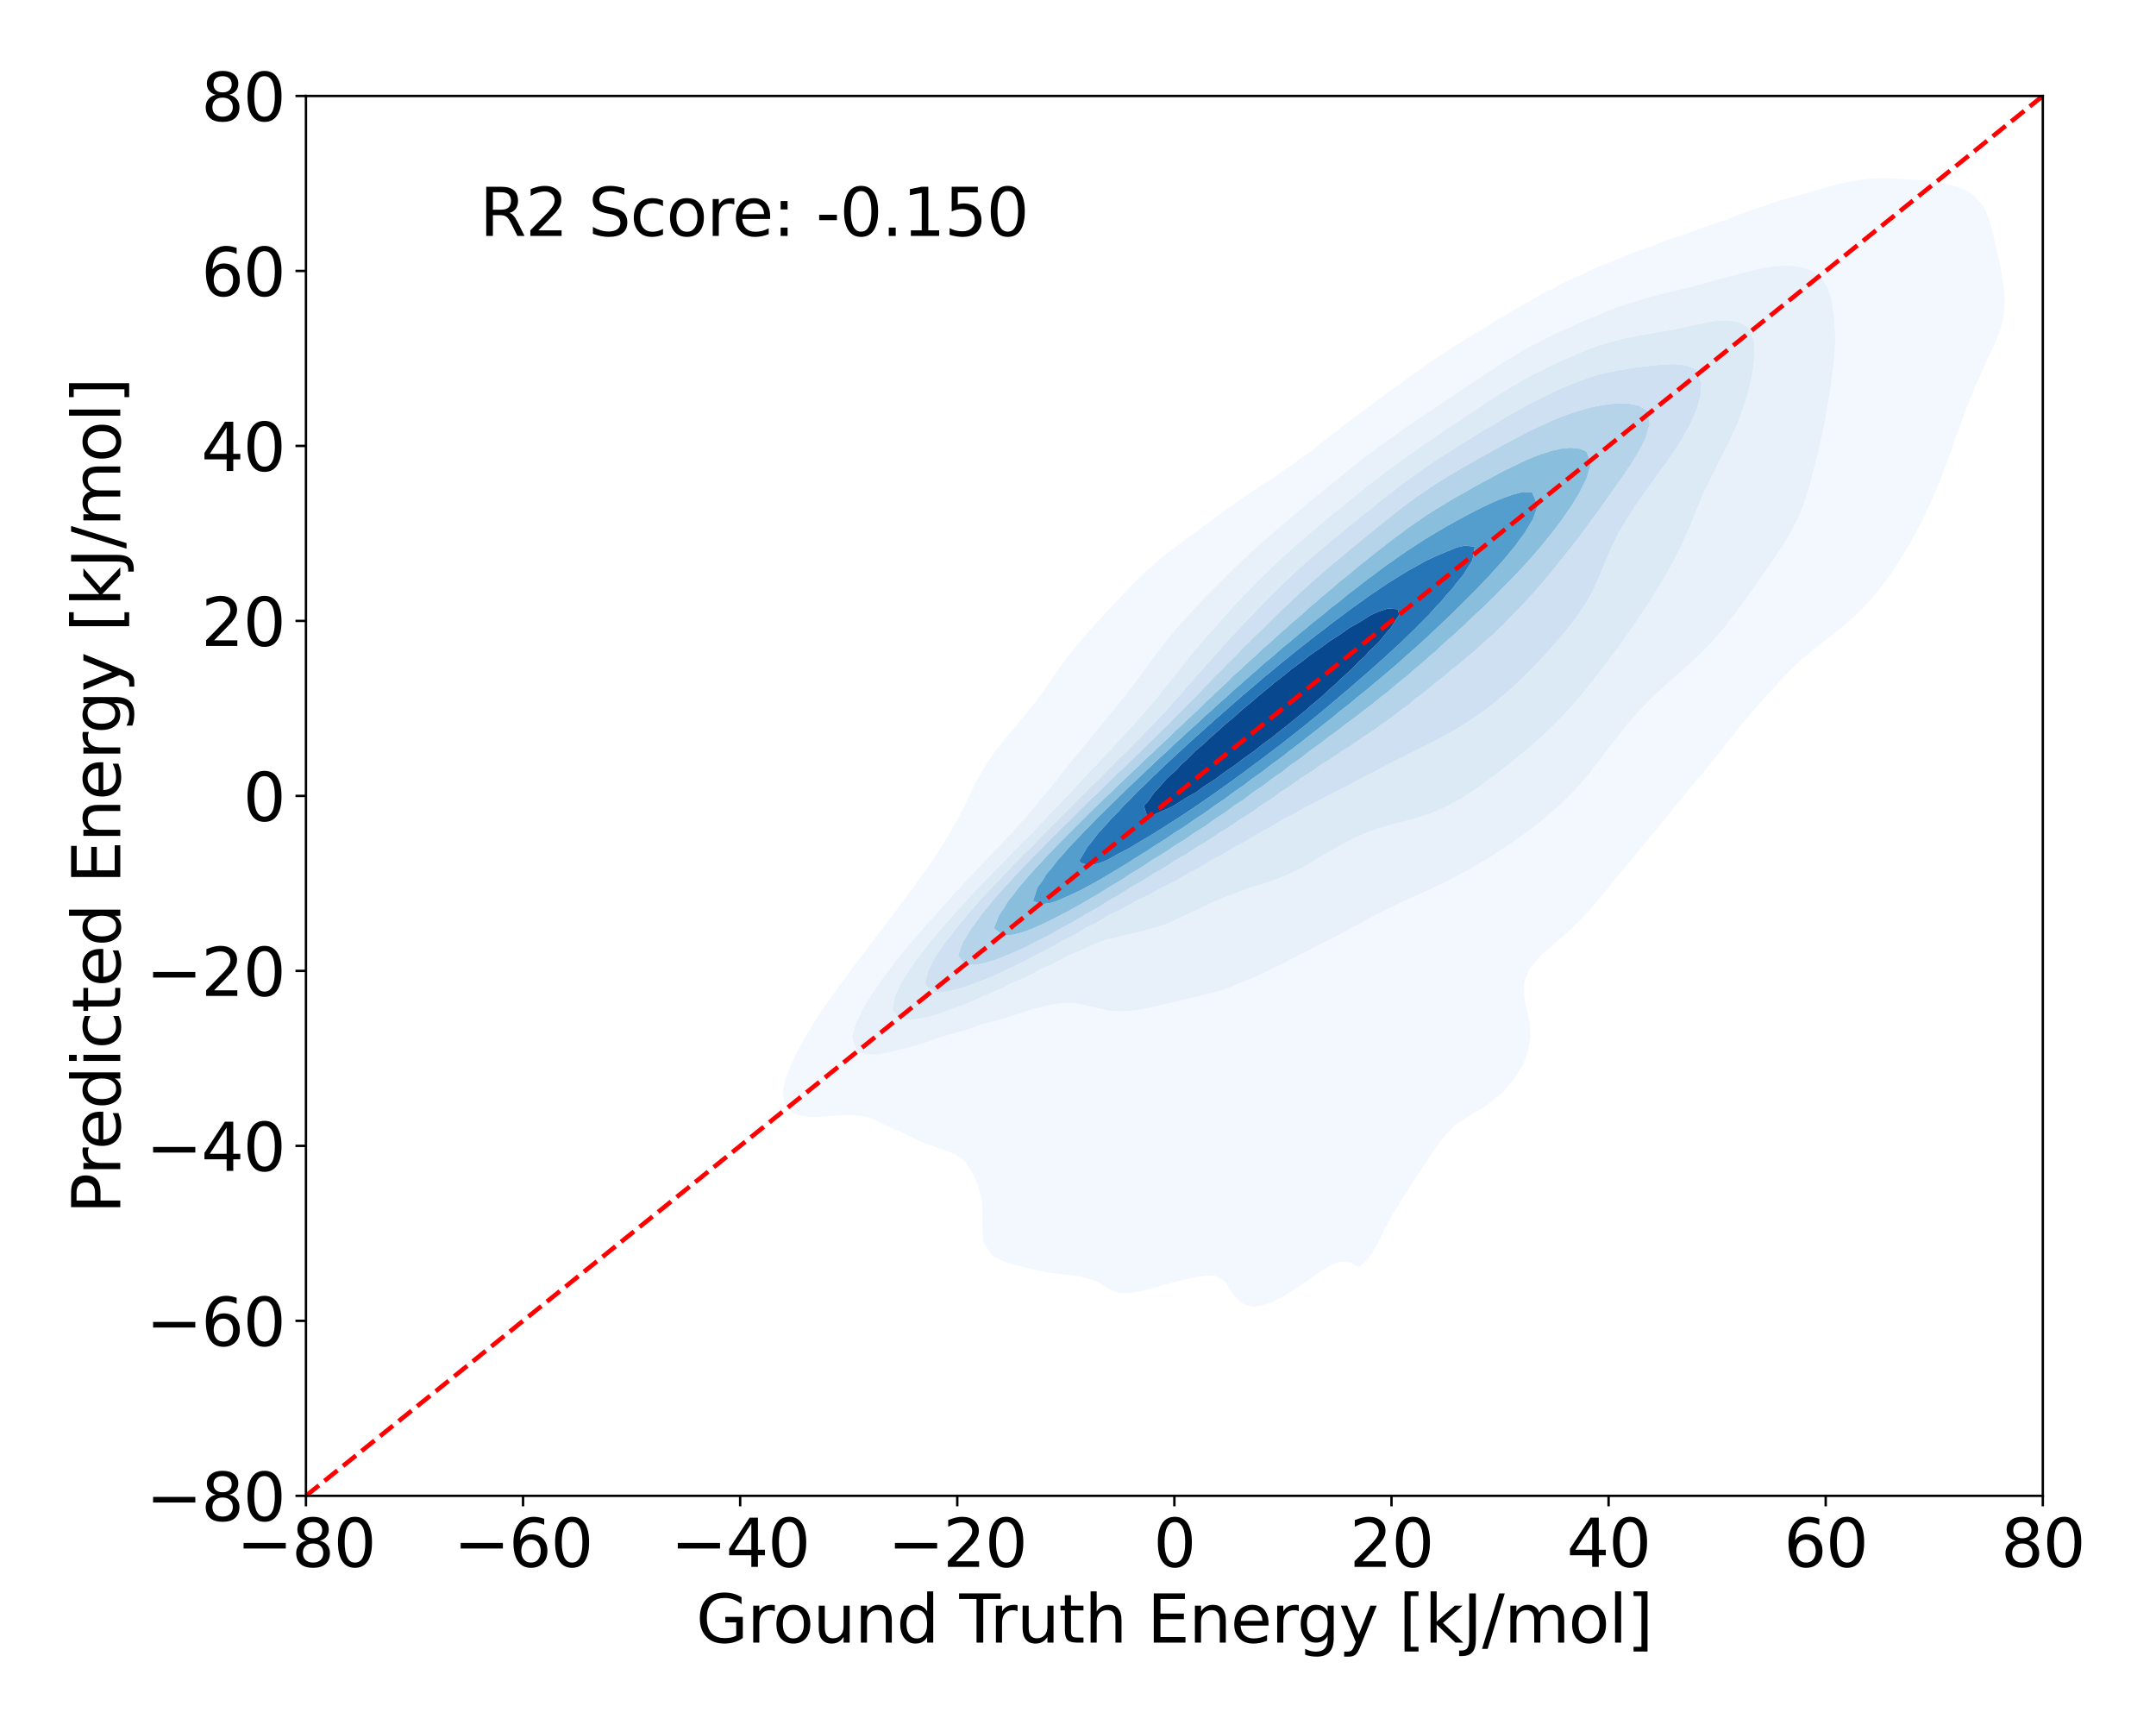 <?xml version="1.0" encoding="utf-8" standalone="no"?>
<!DOCTYPE svg PUBLIC "-//W3C//DTD SVG 1.1//EN"
  "http://www.w3.org/Graphics/SVG/1.1/DTD/svg11.dtd">
<svg xmlns:xlink="http://www.w3.org/1999/xlink" width="720pt" height="576pt" viewBox="0 0 720 576" xmlns="http://www.w3.org/2000/svg" version="1.1">
 <defs>
  <style type="text/css">*{stroke-linejoin: round; stroke-linecap: butt}</style>
 </defs>
 <g id="figure_1">
  <g id="patch_1">
   <path d="M 0 576 
L 720 576 
L 720 0 
L 0 0 
z
" style="fill: #ffffff"/>
  </g>
  <g id="axes_1">
   <g id="patch_2">
    <path d="M 102.17 499.48 
L 682.2 499.48 
L 682.2 32.04 
L 102.17 32.04 
z
" style="fill: #ffffff"/>
   </g>
   <g id="QuadContourSet_1">
    <path d="M 415.36 435.564 
L 418.571 436.315 
L 421.782 435.819 
L 424.993 434.679 
L 428.204 433.061 
L 428.641 432.802 
L 431.415 431.137 
L 434.626 428.971 
L 435.696 428.253 
L 437.837 426.762 
L 441.048 424.461 
L 442.326 423.704 
L 444.259 422.545 
L 447.47 421.227 
L 450.681 421.522 
L 453.892 423.19 
L 457.103 420.101 
L 457.739 419.155 
L 460.314 414.857 
L 460.432 414.606 
L 462.42 410.057 
L 463.525 408.57 
L 464.958 405.508 
L 466.736 403.027 
L 467.817 400.958 
L 469.947 397.878 
L 470.795 396.409 
L 473.158 392.848 
L 473.784 391.86 
L 476.369 387.868 
L 476.763 387.311 
L 479.58 383.077 
L 479.842 382.762 
L 482.791 378.861 
L 483.484 378.213 
L 486.002 375.669 
L 488.984 373.663 
L 489.213 373.505 
L 492.424 371.529 
L 495.635 369.666 
L 496.411 369.114 
L 498.846 367.217 
L 501.982 364.565 
L 502.057 364.491 
L 505.268 360.71 
L 505.816 360.016 
L 508.479 355.747 
L 508.644 355.467 
L 510.311 350.918 
L 511.085 346.368 
L 510.883 341.819 
L 509.974 337.27 
L 508.958 332.721 
L 508.965 328.172 
L 510.784 323.623 
L 511.69 322.575 
L 514.545 319.073 
L 514.9 318.787 
L 518.111 316.082 
L 519.687 314.524 
L 521.322 313.258 
L 524.533 310.208 
L 524.756 309.975 
L 527.744 307.236 
L 529.365 305.426 
L 530.955 303.786 
L 533.383 300.877 
L 534.166 300.002 
L 537.121 296.328 
L 537.377 296.032 
L 540.588 292.105 
L 540.838 291.778 
L 543.799 288.28 
L 544.632 287.229 
L 547.01 284.44 
L 548.438 282.68 
L 550.221 280.563 
L 552.199 278.131 
L 553.432 276.641 
L 555.9 273.582 
L 556.643 272.681 
L 559.579 269.033 
L 559.854 268.706 
L 563.065 264.801 
L 563.323 264.483 
L 566.276 260.991 
L 567.125 259.934 
L 569.487 257.122 
L 570.858 255.385 
L 572.698 253.147 
L 574.49 250.836 
L 575.909 249.095 
L 578.088 246.287 
L 579.12 245.048 
L 581.758 241.738 
L 582.331 241.083 
L 585.542 237.219 
L 585.567 237.188 
L 588.753 233.641 
L 589.618 232.639 
L 591.964 230.115 
L 593.787 228.09 
L 595.175 226.644 
L 598.119 223.541 
L 598.386 223.277 
L 601.597 220.293 
L 603.048 218.992 
L 604.808 217.537 
L 608.019 214.955 
L 608.656 214.443 
L 611.23 212.523 
L 614.441 209.977 
L 614.538 209.893 
L 617.652 207.286 
L 619.749 205.344 
L 620.863 204.277 
L 624.074 200.953 
L 624.218 200.795 
L 627.285 197.156 
L 628.042 196.246 
L 630.496 192.899 
L 631.405 191.697 
L 633.707 188.174 
L 634.419 187.148 
L 636.918 182.993 
L 637.171 182.598 
L 639.721 178.049 
L 640.129 177.234 
L 642.082 173.5 
L 643.34 170.856 
L 644.261 168.951 
L 646.254 164.402 
L 646.551 163.672 
L 648.083 159.853 
L 649.762 155.303 
L 649.762 155.303 
L 651.461 150.754 
L 652.973 146.425 
L 653.052 146.205 
L 654.752 141.656 
L 656.184 137.642 
L 656.394 137.107 
L 658.219 132.558 
L 659.395 129.571 
L 660.097 128.008 
L 662.122 123.459 
L 662.606 122.33 
L 664.291 118.91 
L 665.817 115.431 
L 666.35 114.361 
L 668.111 109.812 
L 669.028 105.821 
L 669.166 105.263 
L 669.487 100.714 
L 669.178 96.164 
L 669.028 95.216 
L 668.526 91.615 
L 667.637 87.066 
L 666.61 82.517 
L 665.817 79.014 
L 665.556 77.968 
L 664.334 73.419 
L 662.606 69.24 
L 662.405 68.869 
L 659.395 65.523 
L 657.8 64.32 
L 656.184 63.467 
L 652.973 62.211 
L 649.762 61.324 
L 646.551 60.712 
L 643.34 60.311 
L 640.129 60.047 
L 636.918 59.85 
L 635.465 59.771 
L 633.707 59.678 
L 630.496 59.549 
L 627.285 59.538 
L 624.074 59.717 
L 623.667 59.771 
L 620.863 60.091 
L 617.652 60.646 
L 614.441 61.346 
L 611.23 62.157 
L 608.019 63.056 
L 604.808 64.03 
L 603.893 64.32 
L 601.597 64.915 
L 598.386 65.773 
L 595.175 66.694 
L 591.964 67.719 
L 588.815 68.869 
L 588.753 68.887 
L 585.542 69.899 
L 582.331 71.021 
L 579.12 72.252 
L 576.304 73.419 
L 575.909 73.546 
L 572.698 74.58 
L 569.487 75.67 
L 566.276 76.848 
L 563.493 77.968 
L 563.065 78.098 
L 559.854 79.095 
L 556.643 80.187 
L 553.432 81.41 
L 550.82 82.517 
L 550.221 82.706 
L 547.01 83.759 
L 543.799 84.956 
L 540.588 86.339 
L 539.042 87.066 
L 537.377 87.657 
L 534.166 88.905 
L 530.955 90.354 
L 528.494 91.615 
L 527.744 91.909 
L 524.533 93.253 
L 521.322 94.841 
L 519.018 96.164 
L 518.111 96.566 
L 514.9 98.119 
L 511.69 100.014 
L 510.61 100.714 
L 508.479 101.792 
L 505.268 103.658 
L 502.876 105.263 
L 502.057 105.699 
L 498.846 107.489 
L 495.635 109.621 
L 495.35 109.812 
L 492.424 111.385 
L 489.213 113.413 
L 487.84 114.361 
L 486.002 115.389 
L 482.791 117.421 
L 480.758 118.91 
L 479.58 119.615 
L 476.369 121.737 
L 474.15 123.459 
L 473.158 124.09 
L 469.947 126.305 
L 467.82 128.008 
L 466.736 128.718 
L 463.525 130.987 
L 461.58 132.558 
L 460.314 133.397 
L 457.103 135.716 
L 455.401 137.107 
L 453.892 138.13 
L 450.681 140.559 
L 449.365 141.656 
L 447.47 142.989 
L 444.259 145.567 
L 443.495 146.205 
L 441.048 147.948 
L 437.837 150.601 
L 437.645 150.754 
L 434.626 152.808 
L 431.474 155.303 
L 431.415 155.343 
L 428.204 157.357 
L 424.993 159.721 
L 424.806 159.853 
L 421.782 161.65 
L 418.571 163.918 
L 417.9 164.402 
L 415.36 165.964 
L 412.149 168.287 
L 411.271 168.951 
L 408.938 170.487 
L 405.727 172.905 
L 404.951 173.5 
L 402.516 175.17 
L 399.305 177.623 
L 398.742 178.049 
L 396.094 179.892 
L 392.883 182.394 
L 392.621 182.598 
L 389.672 184.761 
L 386.856 187.148 
L 386.461 187.464 
L 383.25 190.218 
L 381.731 191.697 
L 380.039 193.259 
L 377.184 196.246 
L 376.828 196.598 
L 373.617 199.956 
L 372.855 200.795 
L 370.406 203.367 
L 368.592 205.344 
L 367.195 206.853 
L 364.427 209.893 
L 363.984 210.4 
L 360.773 214.055 
L 360.432 214.443 
L 357.562 217.991 
L 356.77 218.992 
L 354.351 222.316 
L 353.475 223.541 
L 351.14 226.913 
L 350.33 228.09 
L 347.929 231.452 
L 347.074 232.639 
L 344.719 235.694 
L 343.542 237.188 
L 341.508 239.664 
L 339.757 241.738 
L 338.297 243.5 
L 335.93 246.287 
L 335.086 247.371 
L 332.347 250.836 
L 331.875 251.525 
L 329.219 255.385 
L 328.664 256.334 
L 326.573 259.934 
L 325.453 262.127 
L 324.269 264.483 
L 322.242 268.729 
L 322.1 269.033 
L 319.76 273.582 
L 319.031 274.843 
L 317.212 278.131 
L 315.82 280.367 
L 314.437 282.68 
L 312.609 285.421 
L 311.448 287.229 
L 309.398 290.134 
L 308.283 291.778 
L 306.187 294.62 
L 304.993 296.328 
L 302.976 298.969 
L 301.624 300.877 
L 299.765 303.249 
L 298.212 305.426 
L 296.554 307.501 
L 294.775 309.975 
L 293.343 311.747 
L 291.316 314.524 
L 290.132 315.989 
L 287.849 319.073 
L 286.921 320.235 
L 284.399 323.623 
L 283.71 324.51 
L 281.004 328.172 
L 280.499 328.854 
L 277.711 332.721 
L 277.288 333.33 
L 274.559 337.27 
L 274.077 338.024 
L 271.583 341.819 
L 270.866 343.057 
L 268.821 346.368 
L 267.655 348.615 
L 266.327 350.918 
L 264.444 355.017 
L 264.204 355.467 
L 262.383 360.016 
L 261.405 364.565 
L 262.06 369.114 
L 264.444 371.455 
L 267.655 372.655 
L 270.866 372.96 
L 274.077 372.89 
L 277.288 372.673 
L 280.499 372.447 
L 283.71 372.342 
L 286.921 372.514 
L 290.132 373.122 
L 291.831 373.663 
L 293.343 374.424 
L 296.554 376.099 
L 299.765 377.576 
L 301.412 378.213 
L 302.976 379.042 
L 306.187 380.604 
L 309.398 381.978 
L 311.831 382.762 
L 312.609 383.155 
L 315.82 384.244 
L 319.031 385.407 
L 321.768 387.311 
L 322.242 387.739 
L 324.75 391.86 
L 325.453 393.046 
L 326.767 396.409 
L 327.914 400.958 
L 328.141 405.508 
L 328.024 410.057 
L 328.411 414.606 
L 328.664 415.24 
L 331.254 419.155 
L 331.875 419.62 
L 335.086 421.185 
L 338.297 422.218 
L 341.508 423.044 
L 344.359 423.704 
L 344.719 423.805 
L 347.929 424.533 
L 351.14 425.056 
L 354.351 425.429 
L 357.562 425.773 
L 360.773 426.247 
L 363.984 427.046 
L 366.946 428.253 
L 367.195 428.417 
L 370.406 430.46 
L 373.617 431.683 
L 376.828 431.845 
L 380.039 431.348 
L 383.25 430.566 
L 386.461 429.688 
L 389.672 428.786 
L 391.642 428.253 
L 392.883 427.912 
L 396.094 427.136 
L 399.305 426.449 
L 402.516 425.938 
L 405.727 425.959 
L 408.938 427.703 
L 409.324 428.253 
L 412.149 432.676 
L 412.223 432.802 
z
M 286.032 350.918 
L 284.55 346.368 
L 285.749 341.819 
L 286.921 339.555 
L 287.905 337.27 
L 290.132 333.63 
L 290.616 332.721 
L 293.343 328.73 
L 293.691 328.172 
L 296.554 324.295 
L 297.029 323.623 
L 299.765 320.123 
L 300.586 319.073 
L 302.976 316.138 
L 304.346 314.524 
L 306.187 312.32 
L 308.302 309.975 
L 309.398 308.68 
L 312.454 305.426 
L 312.609 305.243 
L 315.82 301.59 
L 316.507 300.877 
L 319.031 297.963 
L 320.648 296.328 
L 322.242 294.484 
L 324.966 291.778 
L 325.453 291.213 
L 328.664 287.781 
L 329.238 287.229 
L 331.875 284.233 
L 333.494 282.68 
L 335.086 280.83 
L 337.826 278.131 
L 338.297 277.562 
L 341.508 274.007 
L 341.935 273.582 
L 344.719 270.189 
L 345.813 269.033 
L 347.929 266.336 
L 349.573 264.483 
L 351.14 262.421 
L 353.238 259.934 
L 354.351 258.451 
L 356.871 255.385 
L 357.562 254.472 
L 360.546 250.836 
L 360.773 250.541 
L 363.984 246.592 
L 364.252 246.287 
L 367.195 242.656 
L 367.998 241.738 
L 370.406 238.767 
L 371.761 237.188 
L 373.617 234.841 
L 375.432 232.639 
L 376.828 230.79 
L 378.932 228.09 
L 380.039 226.558 
L 382.285 223.541 
L 383.25 222.189 
L 385.615 218.992 
L 386.461 217.849 
L 389.093 214.443 
L 389.672 213.718 
L 392.869 209.893 
L 392.883 209.877 
L 396.094 206.181 
L 396.853 205.344 
L 399.305 202.685 
L 401.114 200.795 
L 402.516 199.339 
L 405.603 196.246 
L 405.727 196.121 
L 408.938 192.829 
L 410.096 191.697 
L 412.149 189.651 
L 414.836 187.148 
L 415.36 186.647 
L 418.571 183.64 
L 419.749 182.598 
L 421.782 180.739 
L 424.992 178.049 
L 424.993 178.048 
L 428.204 175.204 
L 430.296 173.5 
L 431.415 172.534 
L 434.626 169.849 
L 435.74 168.951 
L 437.837 167.136 
L 441.048 164.558 
L 441.244 164.402 
L 444.259 161.806 
L 446.747 159.853 
L 447.47 159.236 
L 450.681 156.61 
L 452.41 155.303 
L 453.892 154.087 
L 457.103 151.638 
L 458.339 150.754 
L 460.314 149.214 
L 463.525 146.92 
L 464.583 146.205 
L 466.736 144.6 
L 469.947 142.408 
L 471.109 141.656 
L 473.158 140.173 
L 476.369 138.027 
L 477.823 137.107 
L 479.58 135.856 
L 482.791 133.71 
L 484.616 132.558 
L 486.002 131.576 
L 489.213 129.402 
L 491.409 128.008 
L 492.424 127.29 
L 495.635 125.1 
L 498.27 123.459 
L 498.846 123.059 
L 502.057 120.919 
L 505.268 119.041 
L 505.503 118.91 
L 508.479 117.053 
L 511.69 115.315 
L 513.643 114.361 
L 514.9 113.655 
L 518.111 112.017 
L 521.322 110.559 
L 523.076 109.812 
L 524.533 109.092 
L 527.744 107.608 
L 530.955 106.259 
L 533.512 105.263 
L 534.166 104.965 
L 537.377 103.616 
L 540.588 102.426 
L 543.799 101.363 
L 545.974 100.714 
L 547.01 100.356 
L 550.221 99.376 
L 553.432 98.497 
L 556.643 97.686 
L 559.854 96.922 
L 563.065 96.184 
L 563.149 96.164 
L 566.276 95.352 
L 569.487 94.492 
L 572.698 93.612 
L 575.909 92.73 
L 579.12 91.867 
L 580.096 91.615 
L 582.331 90.969 
L 585.542 90.155 
L 588.753 89.487 
L 591.964 88.991 
L 595.175 88.713 
L 598.386 88.735 
L 601.597 89.193 
L 604.808 90.282 
L 607.055 91.615 
L 608.019 92.586 
L 610.456 96.164 
L 611.23 98.712 
L 611.807 100.714 
L 612.467 105.263 
L 612.808 109.812 
L 612.889 114.361 
L 612.656 118.91 
L 612.146 123.459 
L 611.496 128.008 
L 611.23 129.677 
L 610.793 132.558 
L 610.05 137.107 
L 609.238 141.656 
L 608.308 146.205 
L 608.019 147.464 
L 607.27 150.754 
L 606.15 155.303 
L 604.942 159.853 
L 604.808 160.336 
L 603.672 164.402 
L 602.162 168.951 
L 601.597 170.276 
L 600.262 173.5 
L 598.386 177.052 
L 597.881 178.049 
L 595.175 182.464 
L 595.096 182.598 
L 592.057 187.148 
L 591.964 187.279 
L 588.897 191.697 
L 588.753 191.901 
L 585.689 196.246 
L 585.542 196.458 
L 582.446 200.795 
L 582.331 200.96 
L 579.12 205.344 
L 579.12 205.344 
L 575.909 209.48 
L 575.566 209.893 
L 572.698 213.237 
L 571.609 214.443 
L 569.487 216.627 
L 567.135 218.992 
L 566.276 219.786 
L 563.065 222.727 
L 562.176 223.541 
L 559.854 225.549 
L 557.042 228.09 
L 556.643 228.443 
L 553.432 231.371 
L 552.121 232.639 
L 550.221 234.496 
L 547.629 237.188 
L 547.01 237.857 
L 543.799 241.497 
L 543.595 241.738 
L 540.588 245.455 
L 539.927 246.287 
L 537.377 249.634 
L 536.454 250.836 
L 534.166 253.88 
L 533 255.385 
L 530.955 257.989 
L 529.354 259.934 
L 527.744 261.807 
L 525.314 264.483 
L 524.533 265.297 
L 521.322 268.46 
L 520.7 269.033 
L 518.111 271.328 
L 515.417 273.582 
L 514.9 274.005 
L 511.69 276.505 
L 509.495 278.131 
L 508.479 278.874 
L 505.268 281.143 
L 502.994 282.68 
L 502.057 283.307 
L 498.846 285.403 
L 495.872 287.229 
L 495.635 287.376 
L 492.424 289.315 
L 489.213 291.11 
L 487.941 291.778 
L 486.002 292.849 
L 482.791 294.497 
L 479.58 296.006 
L 478.851 296.328 
L 476.369 297.539 
L 473.158 299.01 
L 469.947 300.416 
L 468.88 300.877 
L 466.736 301.937 
L 463.525 303.508 
L 460.314 305.092 
L 459.628 305.426 
L 457.103 306.835 
L 453.892 308.582 
L 451.209 309.975 
L 450.681 310.28 
L 447.47 312.016 
L 444.259 313.639 
L 442.421 314.524 
L 441.048 315.229 
L 437.837 316.899 
L 434.626 318.491 
L 433.456 319.073 
L 431.415 320.184 
L 428.204 321.877 
L 424.993 323.397 
L 424.498 323.623 
L 421.782 325.043 
L 418.571 326.519 
L 415.36 327.799 
L 414.344 328.172 
L 412.149 329.122 
L 408.938 330.313 
L 405.727 331.313 
L 402.516 332.162 
L 400.068 332.721 
L 399.305 332.922 
L 396.094 333.679 
L 392.883 334.412 
L 389.672 335.166 
L 386.461 335.926 
L 383.25 336.632 
L 380.039 337.212 
L 379.552 337.27 
L 376.828 337.63 
L 373.617 337.745 
L 370.406 337.489 
L 369.298 337.27 
L 367.195 336.872 
L 363.984 336.029 
L 360.773 335.254 
L 357.562 334.866 
L 354.351 334.976 
L 351.14 335.489 
L 347.929 336.231 
L 344.719 337.044 
L 343.878 337.27 
L 341.508 338.073 
L 338.297 339.161 
L 335.086 340.164 
L 331.875 341.046 
L 328.664 341.805 
L 328.608 341.819 
L 325.453 342.956 
L 322.242 344.03 
L 319.031 344.992 
L 315.82 345.855 
L 313.882 346.368 
L 312.609 346.852 
L 309.398 348.036 
L 306.187 349.044 
L 302.976 349.92 
L 299.765 350.707 
L 298.771 350.918 
L 296.554 351.515 
L 293.343 352.057 
L 290.132 352.166 
L 286.921 351.475 
z
" clip-path="url(#p3fc3cee80d)" style="fill: #f3f8fe"/>
    <path d="M 286.921 351.475 
L 290.132 352.166 
L 293.343 352.057 
L 296.554 351.515 
L 298.771 350.918 
L 299.765 350.707 
L 302.976 349.92 
L 306.187 349.044 
L 309.398 348.036 
L 312.609 346.852 
L 313.882 346.368 
L 315.82 345.855 
L 319.031 344.992 
L 322.242 344.03 
L 325.453 342.956 
L 328.608 341.819 
L 328.664 341.805 
L 331.875 341.046 
L 335.086 340.164 
L 338.297 339.161 
L 341.508 338.073 
L 343.878 337.27 
L 344.719 337.044 
L 347.929 336.231 
L 351.14 335.489 
L 354.351 334.976 
L 357.562 334.866 
L 360.773 335.254 
L 363.984 336.029 
L 367.195 336.872 
L 369.298 337.27 
L 370.406 337.489 
L 373.617 337.745 
L 376.828 337.63 
L 379.552 337.27 
L 380.039 337.212 
L 383.25 336.632 
L 386.461 335.926 
L 389.672 335.166 
L 392.883 334.412 
L 396.094 333.679 
L 399.305 332.922 
L 400.068 332.721 
L 402.516 332.162 
L 405.727 331.313 
L 408.938 330.313 
L 412.149 329.122 
L 414.344 328.172 
L 415.36 327.799 
L 418.571 326.519 
L 421.782 325.043 
L 424.498 323.623 
L 424.993 323.397 
L 428.204 321.877 
L 431.415 320.184 
L 433.456 319.073 
L 434.626 318.491 
L 437.837 316.899 
L 441.048 315.229 
L 442.421 314.524 
L 444.259 313.639 
L 447.47 312.016 
L 450.681 310.28 
L 451.209 309.975 
L 453.892 308.582 
L 457.103 306.835 
L 459.628 305.426 
L 460.314 305.092 
L 463.525 303.508 
L 466.736 301.937 
L 468.88 300.877 
L 469.947 300.416 
L 473.158 299.01 
L 476.369 297.539 
L 478.851 296.328 
L 479.58 296.006 
L 482.791 294.497 
L 486.002 292.849 
L 487.941 291.778 
L 489.213 291.11 
L 492.424 289.315 
L 495.635 287.376 
L 495.872 287.229 
L 498.846 285.403 
L 502.057 283.307 
L 502.994 282.68 
L 505.268 281.143 
L 508.479 278.874 
L 509.495 278.131 
L 511.69 276.505 
L 514.9 274.005 
L 515.417 273.582 
L 518.111 271.328 
L 520.7 269.033 
L 521.322 268.46 
L 524.533 265.297 
L 525.314 264.483 
L 527.744 261.807 
L 529.354 259.934 
L 530.955 257.989 
L 533 255.385 
L 534.166 253.88 
L 536.454 250.836 
L 537.377 249.634 
L 539.927 246.287 
L 540.588 245.455 
L 543.595 241.738 
L 543.799 241.497 
L 547.01 237.857 
L 547.629 237.188 
L 550.221 234.496 
L 552.121 232.639 
L 553.432 231.371 
L 556.643 228.443 
L 557.042 228.09 
L 559.854 225.549 
L 562.176 223.541 
L 563.065 222.727 
L 566.276 219.786 
L 567.135 218.992 
L 569.487 216.627 
L 571.609 214.443 
L 572.698 213.237 
L 575.566 209.893 
L 575.909 209.48 
L 579.12 205.344 
L 579.12 205.344 
L 582.331 200.96 
L 582.446 200.795 
L 585.542 196.458 
L 585.689 196.246 
L 588.753 191.901 
L 588.897 191.697 
L 591.964 187.279 
L 592.057 187.148 
L 595.096 182.598 
L 595.175 182.464 
L 597.881 178.049 
L 598.386 177.052 
L 600.262 173.5 
L 601.597 170.276 
L 602.162 168.951 
L 603.672 164.402 
L 604.808 160.336 
L 604.942 159.853 
L 606.15 155.303 
L 607.27 150.754 
L 608.019 147.464 
L 608.308 146.205 
L 609.238 141.656 
L 610.05 137.107 
L 610.793 132.558 
L 611.23 129.677 
L 611.496 128.008 
L 612.146 123.459 
L 612.656 118.91 
L 612.889 114.361 
L 612.808 109.812 
L 612.467 105.263 
L 611.807 100.714 
L 611.23 98.712 
L 610.456 96.164 
L 608.019 92.586 
L 607.055 91.615 
L 604.808 90.282 
L 601.597 89.193 
L 598.386 88.735 
L 595.175 88.713 
L 591.964 88.991 
L 588.753 89.487 
L 585.542 90.155 
L 582.331 90.969 
L 580.096 91.615 
L 579.12 91.867 
L 575.909 92.73 
L 572.698 93.612 
L 569.487 94.492 
L 566.276 95.352 
L 563.149 96.164 
L 563.065 96.184 
L 559.854 96.922 
L 556.643 97.686 
L 553.432 98.497 
L 550.221 99.376 
L 547.01 100.356 
L 545.974 100.714 
L 543.799 101.363 
L 540.588 102.426 
L 537.377 103.616 
L 534.166 104.965 
L 533.512 105.263 
L 530.955 106.259 
L 527.744 107.608 
L 524.533 109.092 
L 523.076 109.812 
L 521.322 110.559 
L 518.111 112.017 
L 514.9 113.655 
L 513.643 114.361 
L 511.69 115.315 
L 508.479 117.053 
L 505.503 118.91 
L 505.268 119.041 
L 502.057 120.919 
L 498.846 123.059 
L 498.27 123.459 
L 495.635 125.1 
L 492.424 127.29 
L 491.409 128.008 
L 489.213 129.402 
L 486.002 131.576 
L 484.616 132.558 
L 482.791 133.71 
L 479.58 135.856 
L 477.823 137.107 
L 476.369 138.027 
L 473.158 140.173 
L 471.109 141.656 
L 469.947 142.408 
L 466.736 144.6 
L 464.583 146.205 
L 463.525 146.92 
L 460.314 149.214 
L 458.339 150.754 
L 457.103 151.638 
L 453.892 154.087 
L 452.41 155.303 
L 450.681 156.61 
L 447.47 159.236 
L 446.747 159.853 
L 444.259 161.806 
L 441.244 164.402 
L 441.048 164.558 
L 437.837 167.136 
L 435.74 168.951 
L 434.626 169.849 
L 431.415 172.534 
L 430.296 173.5 
L 428.204 175.204 
L 424.993 178.048 
L 424.992 178.049 
L 421.782 180.739 
L 419.749 182.598 
L 418.571 183.64 
L 415.36 186.647 
L 414.836 187.148 
L 412.149 189.651 
L 410.096 191.697 
L 408.938 192.829 
L 405.727 196.121 
L 405.603 196.246 
L 402.516 199.339 
L 401.114 200.795 
L 399.305 202.685 
L 396.853 205.344 
L 396.094 206.181 
L 392.883 209.877 
L 392.869 209.893 
L 389.672 213.718 
L 389.093 214.443 
L 386.461 217.849 
L 385.615 218.992 
L 383.25 222.189 
L 382.285 223.541 
L 380.039 226.558 
L 378.932 228.09 
L 376.828 230.79 
L 375.432 232.639 
L 373.617 234.841 
L 371.761 237.188 
L 370.406 238.767 
L 367.998 241.738 
L 367.195 242.656 
L 364.252 246.287 
L 363.984 246.592 
L 360.773 250.541 
L 360.546 250.836 
L 357.562 254.472 
L 356.871 255.385 
L 354.351 258.451 
L 353.238 259.934 
L 351.14 262.421 
L 349.573 264.483 
L 347.929 266.336 
L 345.813 269.033 
L 344.719 270.189 
L 341.935 273.582 
L 341.508 274.007 
L 338.297 277.562 
L 337.826 278.131 
L 335.086 280.83 
L 333.494 282.68 
L 331.875 284.233 
L 329.238 287.229 
L 328.664 287.781 
L 325.453 291.213 
L 324.966 291.778 
L 322.242 294.484 
L 320.648 296.328 
L 319.031 297.963 
L 316.507 300.877 
L 315.82 301.59 
L 312.609 305.243 
L 312.454 305.426 
L 309.398 308.68 
L 308.302 309.975 
L 306.187 312.32 
L 304.346 314.524 
L 302.976 316.138 
L 300.586 319.073 
L 299.765 320.123 
L 297.029 323.623 
L 296.554 324.295 
L 293.691 328.172 
L 293.343 328.73 
L 290.616 332.721 
L 290.132 333.63 
L 287.905 337.27 
L 286.921 339.555 
L 285.749 341.819 
L 284.55 346.368 
L 286.032 350.918 
z
M 298.02 337.27 
L 298.751 332.721 
L 299.765 330.79 
L 300.897 328.172 
L 302.976 324.962 
L 303.731 323.623 
L 306.187 320.29 
L 307.008 319.073 
L 309.398 316.084 
L 310.596 314.524 
L 312.609 312.128 
L 314.422 309.975 
L 315.82 308.358 
L 318.46 305.426 
L 319.031 304.776 
L 322.242 301.274 
L 322.605 300.877 
L 325.453 297.696 
L 326.779 296.328 
L 328.664 294.245 
L 331.166 291.778 
L 331.875 290.999 
L 335.086 287.745 
L 335.621 287.229 
L 338.297 284.336 
L 340.06 282.68 
L 341.508 281.091 
L 344.661 278.131 
L 344.719 278.066 
L 347.929 274.559 
L 348.967 273.582 
L 351.14 271.122 
L 353.313 269.033 
L 354.351 267.821 
L 357.562 264.596 
L 357.681 264.483 
L 360.773 260.96 
L 361.843 259.934 
L 363.984 257.463 
L 366.115 255.385 
L 367.195 254.13 
L 370.406 250.903 
L 370.477 250.836 
L 373.617 247.279 
L 374.628 246.287 
L 376.828 243.741 
L 378.766 241.738 
L 380.039 240.216 
L 382.79 237.188 
L 383.25 236.616 
L 386.461 232.808 
L 386.61 232.639 
L 389.672 228.763 
L 390.241 228.09 
L 392.883 224.705 
L 393.85 223.541 
L 396.094 220.697 
L 397.525 218.992 
L 399.305 216.796 
L 401.333 214.443 
L 402.516 213.032 
L 405.305 209.893 
L 405.727 209.405 
L 408.938 205.81 
L 409.371 205.344 
L 412.149 202.25 
L 413.534 200.795 
L 415.36 198.823 
L 417.896 196.246 
L 418.571 195.543 
L 421.782 192.324 
L 422.434 191.697 
L 424.993 189.165 
L 427.19 187.148 
L 428.204 186.184 
L 431.415 183.282 
L 432.205 182.598 
L 434.626 180.401 
L 437.445 178.049 
L 437.837 177.702 
L 441.048 174.933 
L 442.832 173.5 
L 444.259 172.273 
L 447.47 169.66 
L 448.374 168.951 
L 450.681 167.013 
L 453.892 164.524 
L 454.051 164.402 
L 457.103 161.904 
L 459.855 159.853 
L 460.314 159.486 
L 463.525 156.988 
L 465.896 155.303 
L 466.736 154.661 
L 469.947 152.298 
L 472.235 150.754 
L 473.158 150.076 
L 476.369 147.811 
L 478.848 146.205 
L 479.58 145.682 
L 482.791 143.465 
L 485.622 141.656 
L 486.002 141.388 
L 489.213 139.171 
L 492.424 137.107 
L 492.424 137.107 
L 495.635 134.896 
L 498.846 132.842 
L 499.31 132.558 
L 502.057 130.755 
L 505.268 128.82 
L 506.719 128.008 
L 508.479 126.963 
L 511.69 125.208 
L 514.9 123.607 
L 515.212 123.459 
L 518.111 121.998 
L 521.322 120.496 
L 524.533 119.1 
L 524.998 118.91 
L 527.744 117.699 
L 530.955 116.42 
L 534.166 115.285 
L 537.189 114.361 
L 537.377 114.298 
L 540.588 113.397 
L 543.799 112.649 
L 547.01 112.021 
L 550.221 111.472 
L 553.432 110.951 
L 556.643 110.413 
L 559.854 109.822 
L 559.903 109.812 
L 563.065 109.1 
L 566.276 108.374 
L 569.487 107.707 
L 572.698 107.176 
L 575.909 106.905 
L 579.12 107.129 
L 582.331 108.322 
L 584.151 109.812 
L 585.542 113.225 
L 585.874 114.361 
L 585.979 118.91 
L 585.542 122.46 
L 585.434 123.459 
L 584.57 128.008 
L 583.377 132.558 
L 582.331 135.702 
L 581.879 137.107 
L 580.134 141.656 
L 579.12 143.967 
L 578.113 146.205 
L 575.909 150.621 
L 575.84 150.754 
L 573.549 155.303 
L 572.698 157.047 
L 571.255 159.853 
L 569.487 163.567 
L 569.073 164.402 
L 567.124 168.951 
L 566.276 171.003 
L 565.296 173.5 
L 563.41 178.049 
L 563.065 178.736 
L 561.334 182.598 
L 559.854 185.386 
L 559.017 187.148 
L 556.643 191.378 
L 556.48 191.697 
L 553.796 196.246 
L 553.432 196.805 
L 550.966 200.795 
L 550.221 201.901 
L 547.991 205.344 
L 547.01 206.748 
L 544.88 209.893 
L 543.799 211.39 
L 541.647 214.443 
L 540.588 215.87 
L 538.308 218.992 
L 537.377 220.219 
L 534.867 223.541 
L 534.166 224.446 
L 531.311 228.09 
L 530.955 228.537 
L 527.744 232.457 
L 527.589 232.639 
L 524.533 236.166 
L 523.6 237.188 
L 521.322 239.644 
L 519.266 241.738 
L 518.111 242.894 
L 514.9 245.92 
L 514.492 246.287 
L 511.69 248.757 
L 509.247 250.836 
L 508.479 251.485 
L 505.268 254.096 
L 503.654 255.385 
L 502.057 256.653 
L 498.846 259.121 
L 497.755 259.934 
L 495.635 261.507 
L 492.424 263.758 
L 491.318 264.483 
L 489.213 265.863 
L 486.002 267.765 
L 483.594 269.033 
L 482.791 269.46 
L 479.58 270.911 
L 476.369 272.131 
L 473.158 273.148 
L 471.539 273.582 
L 469.947 274.019 
L 466.736 274.844 
L 463.525 275.708 
L 460.314 276.677 
L 457.103 277.776 
L 456.212 278.131 
L 453.892 279.125 
L 450.681 280.677 
L 447.47 282.337 
L 446.836 282.68 
L 444.259 284.215 
L 441.048 286.136 
L 439.131 287.229 
L 437.837 288.032 
L 434.626 289.868 
L 431.415 291.468 
L 430.656 291.778 
L 428.204 292.88 
L 424.993 294.108 
L 421.782 295.164 
L 418.571 296.113 
L 417.876 296.328 
L 415.36 297.218 
L 412.149 298.437 
L 408.938 299.682 
L 405.856 300.877 
L 405.727 300.933 
L 402.516 302.525 
L 399.305 304.055 
L 396.216 305.426 
L 396.094 305.487 
L 392.883 307.094 
L 389.672 308.478 
L 386.461 309.579 
L 384.938 309.975 
L 383.25 310.506 
L 380.039 311.323 
L 376.828 312.047 
L 373.617 312.802 
L 370.406 313.634 
L 367.195 314.513 
L 367.163 314.524 
L 363.984 316.025 
L 360.773 317.464 
L 357.562 318.752 
L 356.793 319.073 
L 354.351 320.454 
L 351.14 322.088 
L 347.929 323.45 
L 347.525 323.623 
L 344.719 325.254 
L 341.508 326.815 
L 338.297 328.106 
L 338.133 328.172 
L 335.086 329.838 
L 331.875 331.28 
L 328.664 332.508 
L 328.098 332.721 
L 325.453 334.031 
L 322.242 335.371 
L 319.031 336.526 
L 316.8 337.27 
L 315.82 337.684 
L 312.609 338.819 
L 309.398 339.696 
L 306.187 340.317 
L 302.976 340.531 
L 299.765 339.612 
z
" clip-path="url(#p3fc3cee80d)" style="fill: #e8f1fa"/>
    <path d="M 299.765 339.612 
L 302.976 340.531 
L 306.187 340.317 
L 309.398 339.696 
L 312.609 338.819 
L 315.82 337.684 
L 316.8 337.27 
L 319.031 336.526 
L 322.242 335.371 
L 325.453 334.031 
L 328.098 332.721 
L 328.664 332.508 
L 331.875 331.28 
L 335.086 329.838 
L 338.133 328.172 
L 338.297 328.106 
L 341.508 326.815 
L 344.719 325.254 
L 347.525 323.623 
L 347.929 323.45 
L 351.14 322.088 
L 354.351 320.454 
L 356.793 319.073 
L 357.562 318.752 
L 360.773 317.464 
L 363.984 316.025 
L 367.163 314.524 
L 367.195 314.513 
L 370.406 313.634 
L 373.617 312.802 
L 376.828 312.047 
L 380.039 311.323 
L 383.25 310.506 
L 384.938 309.975 
L 386.461 309.579 
L 389.672 308.478 
L 392.883 307.094 
L 396.094 305.487 
L 396.216 305.426 
L 399.305 304.055 
L 402.516 302.525 
L 405.727 300.933 
L 405.856 300.877 
L 408.938 299.682 
L 412.149 298.437 
L 415.36 297.218 
L 417.876 296.328 
L 418.571 296.113 
L 421.782 295.164 
L 424.993 294.108 
L 428.204 292.88 
L 430.656 291.778 
L 431.415 291.468 
L 434.626 289.868 
L 437.837 288.032 
L 439.131 287.229 
L 441.048 286.136 
L 444.259 284.215 
L 446.836 282.68 
L 447.47 282.337 
L 450.681 280.677 
L 453.892 279.125 
L 456.212 278.131 
L 457.103 277.776 
L 460.314 276.677 
L 463.525 275.708 
L 466.736 274.844 
L 469.947 274.019 
L 471.539 273.582 
L 473.158 273.148 
L 476.369 272.131 
L 479.58 270.911 
L 482.791 269.46 
L 483.594 269.033 
L 486.002 267.765 
L 489.213 265.863 
L 491.318 264.483 
L 492.424 263.758 
L 495.635 261.507 
L 497.755 259.934 
L 498.846 259.121 
L 502.057 256.653 
L 503.654 255.385 
L 505.268 254.096 
L 508.479 251.485 
L 509.247 250.836 
L 511.69 248.757 
L 514.492 246.287 
L 514.9 245.92 
L 518.111 242.894 
L 519.266 241.738 
L 521.322 239.644 
L 523.6 237.188 
L 524.533 236.166 
L 527.589 232.639 
L 527.744 232.457 
L 530.955 228.537 
L 531.311 228.09 
L 534.166 224.446 
L 534.867 223.541 
L 537.377 220.219 
L 538.308 218.992 
L 540.588 215.87 
L 541.647 214.443 
L 543.799 211.39 
L 544.88 209.893 
L 547.01 206.748 
L 547.991 205.344 
L 550.221 201.901 
L 550.966 200.795 
L 553.432 196.805 
L 553.796 196.246 
L 556.48 191.697 
L 556.643 191.378 
L 559.017 187.148 
L 559.854 185.386 
L 561.334 182.598 
L 563.065 178.736 
L 563.41 178.049 
L 565.296 173.5 
L 566.276 171.003 
L 567.124 168.951 
L 569.073 164.402 
L 569.487 163.567 
L 571.255 159.853 
L 572.698 157.047 
L 573.549 155.303 
L 575.84 150.754 
L 575.909 150.621 
L 578.113 146.205 
L 579.12 143.967 
L 580.134 141.656 
L 581.879 137.107 
L 582.331 135.702 
L 583.377 132.558 
L 584.57 128.008 
L 585.434 123.459 
L 585.542 122.46 
L 585.979 118.91 
L 585.874 114.361 
L 585.542 113.225 
L 584.151 109.812 
L 582.331 108.322 
L 579.12 107.129 
L 575.909 106.905 
L 572.698 107.176 
L 569.487 107.707 
L 566.276 108.374 
L 563.065 109.1 
L 559.903 109.812 
L 559.854 109.822 
L 556.643 110.413 
L 553.432 110.951 
L 550.221 111.472 
L 547.01 112.021 
L 543.799 112.649 
L 540.588 113.397 
L 537.377 114.298 
L 537.189 114.361 
L 534.166 115.285 
L 530.955 116.42 
L 527.744 117.699 
L 524.998 118.91 
L 524.533 119.1 
L 521.322 120.496 
L 518.111 121.998 
L 515.212 123.459 
L 514.9 123.607 
L 511.69 125.208 
L 508.479 126.963 
L 506.719 128.008 
L 505.268 128.82 
L 502.057 130.755 
L 499.31 132.558 
L 498.846 132.842 
L 495.635 134.896 
L 492.424 137.107 
L 492.424 137.107 
L 489.213 139.171 
L 486.002 141.388 
L 485.622 141.656 
L 482.791 143.465 
L 479.58 145.682 
L 478.848 146.205 
L 476.369 147.811 
L 473.158 150.076 
L 472.235 150.754 
L 469.947 152.298 
L 466.736 154.661 
L 465.896 155.303 
L 463.525 156.988 
L 460.314 159.486 
L 459.855 159.853 
L 457.103 161.904 
L 454.051 164.402 
L 453.892 164.524 
L 450.681 167.013 
L 448.374 168.951 
L 447.47 169.66 
L 444.259 172.273 
L 442.832 173.5 
L 441.048 174.933 
L 437.837 177.702 
L 437.445 178.049 
L 434.626 180.401 
L 432.205 182.598 
L 431.415 183.282 
L 428.204 186.184 
L 427.19 187.148 
L 424.993 189.165 
L 422.434 191.697 
L 421.782 192.324 
L 418.571 195.543 
L 417.896 196.246 
L 415.36 198.823 
L 413.534 200.795 
L 412.149 202.25 
L 409.371 205.344 
L 408.938 205.81 
L 405.727 209.405 
L 405.305 209.893 
L 402.516 213.032 
L 401.333 214.443 
L 399.305 216.796 
L 397.525 218.992 
L 396.094 220.697 
L 393.85 223.541 
L 392.883 224.705 
L 390.241 228.09 
L 389.672 228.763 
L 386.61 232.639 
L 386.461 232.808 
L 383.25 236.616 
L 382.79 237.188 
L 380.039 240.216 
L 378.766 241.738 
L 376.828 243.741 
L 374.628 246.287 
L 373.617 247.279 
L 370.477 250.836 
L 370.406 250.903 
L 367.195 254.13 
L 366.115 255.385 
L 363.984 257.463 
L 361.843 259.934 
L 360.773 260.96 
L 357.681 264.483 
L 357.562 264.596 
L 354.351 267.821 
L 353.313 269.033 
L 351.14 271.122 
L 348.967 273.582 
L 347.929 274.559 
L 344.719 278.066 
L 344.661 278.131 
L 341.508 281.091 
L 340.06 282.68 
L 338.297 284.336 
L 335.621 287.229 
L 335.086 287.745 
L 331.875 290.999 
L 331.166 291.778 
L 328.664 294.245 
L 326.779 296.328 
L 325.453 297.696 
L 322.605 300.877 
L 322.242 301.274 
L 319.031 304.776 
L 318.46 305.426 
L 315.82 308.358 
L 314.422 309.975 
L 312.609 312.128 
L 310.596 314.524 
L 309.398 316.084 
L 307.008 319.073 
L 306.187 320.29 
L 303.731 323.623 
L 302.976 324.962 
L 300.897 328.172 
L 299.765 330.79 
L 298.751 332.721 
L 298.02 337.27 
z
M 308.861 328.172 
L 309.398 326.513 
L 310.097 323.623 
L 312.609 319.073 
L 312.609 319.073 
L 315.77 314.524 
L 315.82 314.464 
L 319.031 310.36 
L 319.301 309.975 
L 322.242 306.465 
L 323.065 305.426 
L 325.453 302.695 
L 327.032 300.877 
L 328.664 299.063 
L 331.223 296.328 
L 331.875 295.617 
L 335.086 292.272 
L 335.559 291.778 
L 338.297 288.861 
L 339.954 287.229 
L 341.508 285.578 
L 344.558 282.68 
L 344.719 282.508 
L 347.929 279.165 
L 349.022 278.131 
L 351.14 275.863 
L 353.576 273.582 
L 354.351 272.734 
L 357.562 269.545 
L 358.115 269.033 
L 360.773 266.17 
L 362.604 264.483 
L 363.984 262.977 
L 367.195 259.997 
L 367.265 259.934 
L 370.406 256.593 
L 371.746 255.385 
L 373.617 253.366 
L 376.382 250.836 
L 376.828 250.344 
L 380.039 247.031 
L 380.849 246.287 
L 383.25 243.624 
L 385.214 241.738 
L 386.461 240.299 
L 389.518 237.188 
L 389.672 237.003 
L 392.883 233.319 
L 393.549 232.639 
L 396.094 229.602 
L 397.517 228.09 
L 399.305 225.934 
L 401.505 223.541 
L 402.516 222.331 
L 405.574 218.992 
L 405.727 218.811 
L 408.938 215.184 
L 409.656 214.443 
L 412.149 211.646 
L 413.848 209.893 
L 415.36 208.225 
L 418.166 205.344 
L 418.571 204.906 
L 421.782 201.553 
L 422.551 200.795 
L 424.993 198.271 
L 427.093 196.246 
L 428.204 195.138 
L 431.415 192.112 
L 431.874 191.697 
L 434.626 189.117 
L 436.9 187.148 
L 437.837 186.303 
L 441.048 183.54 
L 442.201 182.598 
L 444.259 180.826 
L 447.47 178.246 
L 447.717 178.049 
L 450.681 175.551 
L 453.289 173.5 
L 453.892 172.996 
L 457.103 170.355 
L 458.904 168.951 
L 460.314 167.787 
L 463.525 165.258 
L 464.661 164.402 
L 466.736 162.749 
L 469.947 160.38 
L 470.695 159.853 
L 473.158 158.006 
L 476.369 155.81 
L 477.152 155.303 
L 479.58 153.607 
L 482.791 151.549 
L 484.106 150.754 
L 486.002 149.5 
L 489.213 147.506 
L 491.433 146.205 
L 492.424 145.564 
L 495.635 143.572 
L 498.846 141.709 
L 498.941 141.656 
L 502.057 139.74 
L 505.268 137.911 
L 506.779 137.107 
L 508.479 136.122 
L 511.69 134.381 
L 514.9 132.788 
L 515.393 132.558 
L 518.111 131.187 
L 521.322 129.7 
L 524.533 128.355 
L 525.46 128.008 
L 527.744 127.085 
L 530.955 125.96 
L 534.166 125.015 
L 537.377 124.244 
L 540.588 123.624 
L 541.629 123.459 
L 543.799 123.086 
L 547.01 122.619 
L 550.221 122.216 
L 553.432 121.875 
L 556.643 121.631 
L 559.854 121.581 
L 563.065 121.959 
L 566.276 123.335 
L 566.425 123.459 
L 568.223 128.008 
L 567.847 132.558 
L 566.49 137.107 
L 566.276 137.569 
L 564.507 141.656 
L 563.065 144.206 
L 561.983 146.205 
L 559.854 149.492 
L 559.053 150.754 
L 556.643 154.177 
L 555.853 155.303 
L 553.432 158.623 
L 552.528 159.853 
L 550.221 163.048 
L 549.229 164.402 
L 547.01 167.626 
L 546.079 168.951 
L 543.799 172.525 
L 543.158 173.5 
L 540.588 177.909 
L 540.503 178.049 
L 538.255 182.598 
L 537.377 184.689 
L 536.275 187.148 
L 534.425 191.697 
L 534.166 192.317 
L 532.477 196.246 
L 530.955 199.113 
L 530.039 200.795 
L 527.744 204.286 
L 527.033 205.344 
L 524.533 208.621 
L 523.541 209.893 
L 521.322 212.56 
L 519.713 214.443 
L 518.111 216.269 
L 515.64 218.992 
L 514.9 219.796 
L 511.69 223.167 
L 511.319 223.541 
L 508.479 226.385 
L 506.668 228.09 
L 505.268 229.397 
L 502.057 232.211 
L 501.536 232.639 
L 498.846 234.862 
L 495.78 237.188 
L 495.635 237.3 
L 492.424 239.601 
L 489.213 241.688 
L 489.132 241.738 
L 486.002 243.674 
L 482.791 245.484 
L 481.29 246.287 
L 479.58 247.208 
L 476.369 248.868 
L 473.158 250.445 
L 472.376 250.836 
L 469.947 252.064 
L 466.736 253.683 
L 463.525 255.263 
L 463.286 255.385 
L 460.314 256.97 
L 457.103 258.646 
L 454.537 259.934 
L 453.892 260.278 
L 450.681 262.02 
L 447.47 263.656 
L 445.776 264.483 
L 444.259 265.301 
L 441.048 267.017 
L 437.837 268.612 
L 436.998 269.033 
L 434.626 270.38 
L 431.415 272.148 
L 428.596 273.582 
L 428.204 273.81 
L 424.993 275.766 
L 421.782 277.509 
L 420.601 278.131 
L 418.571 279.382 
L 415.36 281.243 
L 412.546 282.68 
L 412.149 282.922 
L 408.938 284.922 
L 405.727 286.652 
L 404.597 287.229 
L 402.516 288.547 
L 399.305 290.411 
L 396.513 291.778 
L 396.094 292.038 
L 392.883 294.01 
L 389.672 295.623 
L 388.118 296.328 
L 386.461 297.301 
L 383.25 299.062 
L 380.039 300.517 
L 379.258 300.877 
L 376.828 302.327 
L 373.617 304.041 
L 370.572 305.426 
L 370.406 305.524 
L 367.195 307.536 
L 363.984 309.192 
L 362.362 309.975 
L 360.773 310.974 
L 357.562 312.826 
L 354.351 314.371 
L 354.034 314.524 
L 351.14 316.323 
L 347.929 317.986 
L 345.576 319.073 
L 344.719 319.587 
L 341.508 321.356 
L 338.297 322.837 
L 336.459 323.623 
L 335.086 324.361 
L 331.875 325.872 
L 328.664 327.169 
L 325.994 328.172 
L 325.453 328.415 
L 322.242 329.604 
L 319.031 330.521 
L 315.82 331.156 
L 312.609 331.263 
L 309.398 329.333 
z
" clip-path="url(#p3fc3cee80d)" style="fill: #dceaf6"/>
    <path d="M 309.398 329.333 
L 312.609 331.263 
L 315.82 331.156 
L 319.031 330.521 
L 322.242 329.604 
L 325.453 328.415 
L 325.994 328.172 
L 328.664 327.169 
L 331.875 325.872 
L 335.086 324.361 
L 336.459 323.623 
L 338.297 322.837 
L 341.508 321.356 
L 344.719 319.587 
L 345.576 319.073 
L 347.929 317.986 
L 351.14 316.323 
L 354.034 314.524 
L 354.351 314.371 
L 357.562 312.826 
L 360.773 310.974 
L 362.362 309.975 
L 363.984 309.192 
L 367.195 307.536 
L 370.406 305.524 
L 370.572 305.426 
L 373.617 304.041 
L 376.828 302.327 
L 379.258 300.877 
L 380.039 300.517 
L 383.25 299.062 
L 386.461 297.301 
L 388.118 296.328 
L 389.672 295.623 
L 392.883 294.01 
L 396.094 292.038 
L 396.513 291.778 
L 399.305 290.411 
L 402.516 288.547 
L 404.597 287.229 
L 405.727 286.652 
L 408.938 284.922 
L 412.149 282.922 
L 412.546 282.68 
L 415.36 281.243 
L 418.571 279.382 
L 420.601 278.131 
L 421.782 277.509 
L 424.993 275.766 
L 428.204 273.81 
L 428.596 273.582 
L 431.415 272.148 
L 434.626 270.38 
L 436.998 269.033 
L 437.837 268.612 
L 441.048 267.017 
L 444.259 265.301 
L 445.776 264.483 
L 447.47 263.656 
L 450.681 262.02 
L 453.892 260.278 
L 454.537 259.934 
L 457.103 258.646 
L 460.314 256.97 
L 463.286 255.385 
L 463.525 255.263 
L 466.736 253.683 
L 469.947 252.064 
L 472.376 250.836 
L 473.158 250.445 
L 476.369 248.868 
L 479.58 247.208 
L 481.29 246.287 
L 482.791 245.484 
L 486.002 243.674 
L 489.132 241.738 
L 489.213 241.688 
L 492.424 239.601 
L 495.635 237.3 
L 495.78 237.188 
L 498.846 234.862 
L 501.536 232.639 
L 502.057 232.211 
L 505.268 229.397 
L 506.668 228.09 
L 508.479 226.385 
L 511.319 223.541 
L 511.69 223.167 
L 514.9 219.796 
L 515.64 218.992 
L 518.111 216.269 
L 519.713 214.443 
L 521.322 212.56 
L 523.541 209.893 
L 524.533 208.621 
L 527.033 205.344 
L 527.744 204.286 
L 530.039 200.795 
L 530.955 199.113 
L 532.477 196.246 
L 534.166 192.317 
L 534.425 191.697 
L 536.275 187.148 
L 537.377 184.689 
L 538.255 182.598 
L 540.503 178.049 
L 540.588 177.909 
L 543.158 173.5 
L 543.799 172.525 
L 546.079 168.951 
L 547.01 167.626 
L 549.229 164.402 
L 550.221 163.048 
L 552.528 159.853 
L 553.432 158.623 
L 555.853 155.303 
L 556.643 154.177 
L 559.053 150.754 
L 559.854 149.492 
L 561.983 146.205 
L 563.065 144.206 
L 564.507 141.656 
L 566.276 137.569 
L 566.49 137.107 
L 567.847 132.558 
L 568.223 128.008 
L 566.425 123.459 
L 566.276 123.335 
L 563.065 121.959 
L 559.854 121.581 
L 556.643 121.631 
L 553.432 121.875 
L 550.221 122.216 
L 547.01 122.619 
L 543.799 123.086 
L 541.629 123.459 
L 540.588 123.624 
L 537.377 124.244 
L 534.166 125.015 
L 530.955 125.96 
L 527.744 127.085 
L 525.46 128.008 
L 524.533 128.355 
L 521.322 129.7 
L 518.111 131.187 
L 515.393 132.558 
L 514.9 132.788 
L 511.69 134.381 
L 508.479 136.122 
L 506.779 137.107 
L 505.268 137.911 
L 502.057 139.74 
L 498.941 141.656 
L 498.846 141.709 
L 495.635 143.572 
L 492.424 145.564 
L 491.433 146.205 
L 489.213 147.506 
L 486.002 149.5 
L 484.106 150.754 
L 482.791 151.549 
L 479.58 153.607 
L 477.152 155.303 
L 476.369 155.81 
L 473.158 158.006 
L 470.695 159.853 
L 469.947 160.38 
L 466.736 162.749 
L 464.661 164.402 
L 463.525 165.258 
L 460.314 167.787 
L 458.904 168.951 
L 457.103 170.355 
L 453.892 172.996 
L 453.289 173.5 
L 450.681 175.551 
L 447.717 178.049 
L 447.47 178.246 
L 444.259 180.826 
L 442.201 182.598 
L 441.048 183.54 
L 437.837 186.303 
L 436.9 187.148 
L 434.626 189.117 
L 431.874 191.697 
L 431.415 192.112 
L 428.204 195.138 
L 427.093 196.246 
L 424.993 198.271 
L 422.551 200.795 
L 421.782 201.553 
L 418.571 204.906 
L 418.166 205.344 
L 415.36 208.225 
L 413.848 209.893 
L 412.149 211.646 
L 409.656 214.443 
L 408.938 215.184 
L 405.727 218.811 
L 405.574 218.992 
L 402.516 222.331 
L 401.505 223.541 
L 399.305 225.934 
L 397.517 228.09 
L 396.094 229.602 
L 393.549 232.639 
L 392.883 233.319 
L 389.672 237.003 
L 389.518 237.188 
L 386.461 240.299 
L 385.214 241.738 
L 383.25 243.624 
L 380.849 246.287 
L 380.039 247.031 
L 376.828 250.344 
L 376.382 250.836 
L 373.617 253.366 
L 371.746 255.385 
L 370.406 256.593 
L 367.265 259.934 
L 367.195 259.997 
L 363.984 262.977 
L 362.604 264.483 
L 360.773 266.17 
L 358.115 269.033 
L 357.562 269.545 
L 354.351 272.734 
L 353.576 273.582 
L 351.14 275.863 
L 349.022 278.131 
L 347.929 279.165 
L 344.719 282.508 
L 344.558 282.68 
L 341.508 285.578 
L 339.954 287.229 
L 338.297 288.861 
L 335.559 291.778 
L 335.086 292.272 
L 331.875 295.617 
L 331.223 296.328 
L 328.664 299.063 
L 327.032 300.877 
L 325.453 302.695 
L 323.065 305.426 
L 322.242 306.465 
L 319.301 309.975 
L 319.031 310.36 
L 315.82 314.464 
L 315.77 314.524 
L 312.609 319.073 
L 312.609 319.073 
L 310.097 323.623 
L 309.398 326.513 
L 308.861 328.172 
z
M 319.959 319.073 
L 321.558 314.524 
L 322.242 313.551 
L 324.347 309.975 
L 325.453 308.581 
L 327.685 305.426 
L 328.664 304.279 
L 331.403 300.877 
L 331.875 300.35 
L 335.086 296.715 
L 335.405 296.328 
L 338.297 293.184 
L 339.577 291.778 
L 341.508 289.735 
L 343.961 287.229 
L 344.719 286.435 
L 347.929 283.215 
L 348.459 282.68 
L 351.14 279.897 
L 352.965 278.131 
L 354.351 276.68 
L 357.562 273.641 
L 357.624 273.582 
L 360.773 270.331 
L 362.166 269.033 
L 363.984 267.138 
L 366.891 264.483 
L 367.195 264.164 
L 370.406 260.962 
L 371.546 259.934 
L 373.617 257.799 
L 376.321 255.385 
L 376.828 254.854 
L 380.039 251.703 
L 381.012 250.836 
L 383.25 248.498 
L 385.702 246.287 
L 386.461 245.468 
L 389.672 242.309 
L 390.305 241.738 
L 392.883 238.955 
L 394.785 237.188 
L 396.094 235.728 
L 399.302 232.639 
L 399.305 232.636 
L 402.516 229.135 
L 403.632 228.09 
L 405.727 225.777 
L 408.069 223.541 
L 408.938 222.58 
L 412.149 219.376 
L 412.571 218.992 
L 415.36 216.042 
L 417.092 214.443 
L 418.571 212.882 
L 421.756 209.893 
L 421.782 209.867 
L 424.993 206.593 
L 426.372 205.344 
L 428.204 203.49 
L 431.157 200.795 
L 431.415 200.54 
L 434.626 197.467 
L 436.032 196.246 
L 437.837 194.557 
L 441.048 191.808 
L 441.183 191.697 
L 444.259 188.964 
L 446.497 187.148 
L 447.47 186.307 
L 450.681 183.627 
L 451.98 182.598 
L 453.892 180.974 
L 457.103 178.402 
L 457.555 178.049 
L 460.314 175.729 
L 463.182 173.5 
L 463.525 173.216 
L 466.736 170.629 
L 469.008 168.951 
L 469.947 168.213 
L 473.158 165.84 
L 475.294 164.402 
L 476.369 163.631 
L 479.58 161.489 
L 482.285 159.853 
L 482.791 159.524 
L 486.002 157.551 
L 489.213 155.735 
L 490.011 155.303 
L 492.424 153.875 
L 495.635 152.072 
L 498.124 150.754 
L 498.846 150.331 
L 502.057 148.504 
L 505.268 146.818 
L 506.509 146.205 
L 508.479 145.115 
L 511.69 143.474 
L 514.9 141.996 
L 515.708 141.656 
L 518.111 140.521 
L 521.322 139.185 
L 524.533 138.023 
L 527.454 137.107 
L 527.744 137.006 
L 530.955 136.11 
L 534.166 135.417 
L 537.377 134.927 
L 540.588 134.667 
L 543.799 134.728 
L 547.01 135.355 
L 550.065 137.107 
L 550.221 137.566 
L 550.928 141.656 
L 550.221 143.899 
L 549.603 146.205 
L 547.321 150.754 
L 547.01 151.225 
L 544.508 155.303 
L 543.799 156.307 
L 541.417 159.853 
L 540.588 161.002 
L 538.204 164.402 
L 537.377 165.552 
L 534.944 168.951 
L 534.166 170.042 
L 531.646 173.5 
L 530.955 174.47 
L 528.277 178.049 
L 527.744 178.791 
L 524.788 182.598 
L 524.533 182.948 
L 521.322 186.968 
L 521.168 187.148 
L 518.111 190.951 
L 517.439 191.697 
L 514.9 194.794 
L 513.544 196.246 
L 511.69 198.464 
L 509.446 200.795 
L 508.479 201.917 
L 505.268 205.19 
L 505.105 205.344 
L 502.057 208.569 
L 500.594 209.893 
L 498.846 211.637 
L 495.635 214.395 
L 495.578 214.443 
L 492.424 217.377 
L 490.401 218.992 
L 489.213 220.038 
L 486.002 222.712 
L 484.935 223.541 
L 482.791 225.401 
L 479.58 227.872 
L 479.295 228.09 
L 476.369 230.607 
L 473.617 232.639 
L 473.158 233.014 
L 469.947 235.639 
L 467.765 237.188 
L 466.736 238.002 
L 463.525 240.434 
L 461.572 241.738 
L 460.314 242.683 
L 457.103 244.962 
L 454.977 246.287 
L 453.892 247.059 
L 450.681 249.268 
L 448.048 250.836 
L 447.47 251.234 
L 444.259 253.484 
L 441.048 255.385 
L 441.048 255.385 
L 437.837 257.747 
L 434.626 259.735 
L 434.309 259.934 
L 431.415 262.103 
L 428.204 264.147 
L 427.668 264.483 
L 424.993 266.493 
L 421.782 268.55 
L 420.994 269.033 
L 418.571 270.823 
L 415.36 272.875 
L 414.167 273.582 
L 412.149 275.038 
L 408.938 277.103 
L 407.146 278.131 
L 405.727 279.135 
L 402.516 281.244 
L 399.928 282.68 
L 399.305 283.113 
L 396.094 285.288 
L 392.883 287.048 
L 392.554 287.229 
L 389.672 289.215 
L 386.461 291.052 
L 385.114 291.778 
L 383.25 293.039 
L 380.039 294.994 
L 377.544 296.328 
L 376.828 296.806 
L 373.617 298.895 
L 370.406 300.637 
L 369.969 300.877 
L 367.195 302.724 
L 363.984 304.538 
L 362.301 305.426 
L 360.773 306.414 
L 357.562 308.288 
L 354.351 309.921 
L 354.244 309.975 
L 351.14 311.834 
L 347.929 313.473 
L 345.727 314.524 
L 344.719 315.098 
L 341.508 316.71 
L 338.297 318.119 
L 335.988 319.073 
L 335.086 319.494 
L 331.875 320.693 
L 328.664 321.622 
L 325.453 322.235 
L 322.242 322.041 
z
" clip-path="url(#p3fc3cee80d)" style="fill: #cee0f2"/>
    <path d="M 322.242 322.041 
L 325.453 322.235 
L 328.664 321.622 
L 331.875 320.693 
L 335.086 319.494 
L 335.988 319.073 
L 338.297 318.119 
L 341.508 316.71 
L 344.719 315.098 
L 345.727 314.524 
L 347.929 313.473 
L 351.14 311.834 
L 354.244 309.975 
L 354.351 309.921 
L 357.562 308.288 
L 360.773 306.414 
L 362.301 305.426 
L 363.984 304.538 
L 367.195 302.724 
L 369.969 300.877 
L 370.406 300.637 
L 373.617 298.895 
L 376.828 296.806 
L 377.544 296.328 
L 380.039 294.994 
L 383.25 293.039 
L 385.114 291.778 
L 386.461 291.052 
L 389.672 289.215 
L 392.554 287.229 
L 392.883 287.048 
L 396.094 285.288 
L 399.305 283.113 
L 399.928 282.68 
L 402.516 281.244 
L 405.727 279.135 
L 407.146 278.131 
L 408.938 277.103 
L 412.149 275.038 
L 414.167 273.582 
L 415.36 272.875 
L 418.571 270.823 
L 420.994 269.033 
L 421.782 268.55 
L 424.993 266.493 
L 427.668 264.483 
L 428.204 264.147 
L 431.415 262.103 
L 434.309 259.934 
L 434.626 259.735 
L 437.837 257.747 
L 441.048 255.385 
L 441.048 255.385 
L 444.259 253.484 
L 447.47 251.234 
L 448.048 250.836 
L 450.681 249.268 
L 453.892 247.059 
L 454.977 246.287 
L 457.103 244.962 
L 460.314 242.683 
L 461.572 241.738 
L 463.525 240.434 
L 466.736 238.002 
L 467.765 237.188 
L 469.947 235.639 
L 473.158 233.014 
L 473.617 232.639 
L 476.369 230.607 
L 479.295 228.09 
L 479.58 227.872 
L 482.791 225.401 
L 484.935 223.541 
L 486.002 222.712 
L 489.213 220.038 
L 490.401 218.992 
L 492.424 217.377 
L 495.578 214.443 
L 495.635 214.395 
L 498.846 211.637 
L 500.594 209.893 
L 502.057 208.569 
L 505.105 205.344 
L 505.268 205.19 
L 508.479 201.917 
L 509.446 200.795 
L 511.69 198.464 
L 513.544 196.246 
L 514.9 194.794 
L 517.439 191.697 
L 518.111 190.951 
L 521.168 187.148 
L 521.322 186.968 
L 524.533 182.948 
L 524.788 182.598 
L 527.744 178.791 
L 528.277 178.049 
L 530.955 174.47 
L 531.646 173.5 
L 534.166 170.042 
L 534.944 168.951 
L 537.377 165.552 
L 538.204 164.402 
L 540.588 161.002 
L 541.417 159.853 
L 543.799 156.307 
L 544.508 155.303 
L 547.01 151.225 
L 547.321 150.754 
L 549.603 146.205 
L 550.221 143.899 
L 550.928 141.656 
L 550.221 137.566 
L 550.065 137.107 
L 547.01 135.355 
L 543.799 134.728 
L 540.588 134.667 
L 537.377 134.927 
L 534.166 135.417 
L 530.955 136.11 
L 527.744 137.006 
L 527.454 137.107 
L 524.533 138.023 
L 521.322 139.185 
L 518.111 140.521 
L 515.708 141.656 
L 514.9 141.996 
L 511.69 143.474 
L 508.479 145.115 
L 506.509 146.205 
L 505.268 146.818 
L 502.057 148.504 
L 498.846 150.331 
L 498.124 150.754 
L 495.635 152.072 
L 492.424 153.875 
L 490.011 155.303 
L 489.213 155.735 
L 486.002 157.551 
L 482.791 159.524 
L 482.285 159.853 
L 479.58 161.489 
L 476.369 163.631 
L 475.294 164.402 
L 473.158 165.84 
L 469.947 168.213 
L 469.008 168.951 
L 466.736 170.629 
L 463.525 173.216 
L 463.182 173.5 
L 460.314 175.729 
L 457.555 178.049 
L 457.103 178.402 
L 453.892 180.974 
L 451.98 182.598 
L 450.681 183.627 
L 447.47 186.307 
L 446.497 187.148 
L 444.259 188.964 
L 441.183 191.697 
L 441.048 191.808 
L 437.837 194.557 
L 436.032 196.246 
L 434.626 197.467 
L 431.415 200.54 
L 431.157 200.795 
L 428.204 203.49 
L 426.372 205.344 
L 424.993 206.593 
L 421.782 209.867 
L 421.756 209.893 
L 418.571 212.882 
L 417.092 214.443 
L 415.36 216.042 
L 412.571 218.992 
L 412.149 219.376 
L 408.938 222.58 
L 408.069 223.541 
L 405.727 225.777 
L 403.632 228.09 
L 402.516 229.135 
L 399.305 232.636 
L 399.302 232.639 
L 396.094 235.728 
L 394.785 237.188 
L 392.883 238.955 
L 390.305 241.738 
L 389.672 242.309 
L 386.461 245.468 
L 385.702 246.287 
L 383.25 248.498 
L 381.012 250.836 
L 380.039 251.703 
L 376.828 254.854 
L 376.321 255.385 
L 373.617 257.799 
L 371.546 259.934 
L 370.406 260.962 
L 367.195 264.164 
L 366.891 264.483 
L 363.984 267.138 
L 362.166 269.033 
L 360.773 270.331 
L 357.624 273.582 
L 357.562 273.641 
L 354.351 276.68 
L 352.965 278.131 
L 351.14 279.897 
L 348.459 282.68 
L 347.929 283.215 
L 344.719 286.435 
L 343.961 287.229 
L 341.508 289.735 
L 339.577 291.778 
L 338.297 293.184 
L 335.405 296.328 
L 335.086 296.715 
L 331.875 300.35 
L 331.403 300.877 
L 328.664 304.279 
L 327.685 305.426 
L 325.453 308.581 
L 324.347 309.975 
L 322.242 313.551 
L 321.558 314.524 
L 319.959 319.073 
z
M 331.913 309.975 
L 333.709 305.426 
L 335.086 303.516 
L 336.645 300.877 
L 338.297 298.898 
L 340.184 296.328 
L 341.508 294.863 
L 344.112 291.778 
L 344.719 291.135 
L 347.929 287.678 
L 348.315 287.229 
L 351.14 284.293 
L 352.655 282.68 
L 354.351 280.939 
L 357.154 278.131 
L 357.562 277.712 
L 360.773 274.514 
L 361.712 273.582 
L 363.984 271.29 
L 366.358 269.033 
L 367.195 268.185 
L 370.406 265.125 
L 371.087 264.483 
L 373.617 261.968 
L 375.843 259.934 
L 376.828 258.945 
L 380.039 255.957 
L 380.667 255.385 
L 383.25 252.817 
L 385.466 250.836 
L 386.461 249.826 
L 389.672 246.844 
L 390.299 246.287 
L 392.883 243.684 
L 395.079 241.738 
L 396.094 240.686 
L 399.305 237.693 
L 399.881 237.188 
L 402.516 234.509 
L 404.639 232.639 
L 405.727 231.509 
L 408.938 228.546 
L 409.469 228.09 
L 412.149 225.403 
L 414.315 223.541 
L 415.36 222.484 
L 418.571 219.575 
L 419.272 218.992 
L 421.782 216.541 
L 424.294 214.443 
L 424.993 213.754 
L 428.204 210.834 
L 429.364 209.893 
L 431.415 207.933 
L 434.568 205.344 
L 434.626 205.289 
L 437.837 202.325 
L 439.753 200.795 
L 441.048 199.603 
L 444.259 196.905 
L 445.106 196.246 
L 447.47 194.147 
L 450.61 191.697 
L 450.681 191.635 
L 453.892 188.883 
L 456.178 187.148 
L 457.103 186.362 
L 460.314 183.779 
L 461.925 182.598 
L 463.525 181.284 
L 466.736 178.86 
L 467.908 178.049 
L 469.947 176.47 
L 473.158 174.23 
L 474.306 173.5 
L 476.369 172.04 
L 479.58 169.99 
L 481.37 168.951 
L 482.791 168.04 
L 486.002 166.119 
L 489.159 164.402 
L 489.213 164.37 
L 492.424 162.486 
L 495.635 160.749 
L 497.366 159.853 
L 498.846 159.011 
L 502.057 157.296 
L 505.268 155.72 
L 506.183 155.303 
L 508.479 154.164 
L 511.69 152.777 
L 514.9 151.573 
L 517.477 150.754 
L 518.111 150.539 
L 521.322 149.823 
L 524.533 149.517 
L 527.744 149.844 
L 529.797 150.754 
L 530.955 153.701 
L 531.216 155.303 
L 530.955 156.009 
L 529.814 159.853 
L 527.744 163.936 
L 527.544 164.402 
L 524.775 168.951 
L 524.533 169.289 
L 521.652 173.5 
L 521.322 173.932 
L 518.205 178.049 
L 518.111 178.165 
L 514.9 182.1 
L 514.496 182.598 
L 511.69 185.848 
L 510.535 187.148 
L 508.479 189.428 
L 506.314 191.697 
L 505.268 192.822 
L 502.057 196.039 
L 501.849 196.246 
L 498.846 199.34 
L 497.312 200.795 
L 495.635 202.488 
L 492.492 205.344 
L 492.424 205.412 
L 489.213 208.538 
L 487.682 209.893 
L 486.002 211.508 
L 482.791 214.286 
L 482.61 214.443 
L 479.58 217.298 
L 477.553 218.992 
L 476.369 220.09 
L 473.158 222.843 
L 472.298 223.541 
L 469.947 225.668 
L 466.833 228.09 
L 466.736 228.176 
L 463.525 230.965 
L 461.275 232.639 
L 460.314 233.453 
L 457.103 236.008 
L 455.457 237.188 
L 453.892 238.469 
L 450.681 240.873 
L 449.454 241.738 
L 447.47 243.338 
L 444.259 245.659 
L 443.364 246.287 
L 441.048 248.157 
L 437.837 250.422 
L 437.244 250.836 
L 434.626 252.955 
L 431.415 255.164 
L 431.094 255.385 
L 428.204 257.712 
L 424.993 259.86 
L 424.884 259.934 
L 421.782 262.394 
L 418.571 264.483 
L 418.571 264.483 
L 415.36 266.977 
L 412.149 269.017 
L 412.126 269.033 
L 408.938 271.45 
L 405.727 273.456 
L 405.527 273.582 
L 402.516 275.81 
L 399.305 277.794 
L 398.752 278.131 
L 396.094 280.049 
L 392.883 282.031 
L 391.793 282.68 
L 389.672 284.177 
L 386.461 286.187 
L 384.691 287.229 
L 383.25 288.233 
L 380.039 290.293 
L 377.5 291.778 
L 376.828 292.241 
L 373.617 294.343 
L 370.406 296.201 
L 370.189 296.328 
L 367.195 298.276 
L 363.984 300.109 
L 362.598 300.877 
L 360.773 302.007 
L 357.562 303.781 
L 354.416 305.426 
L 354.351 305.463 
L 351.14 307.148 
L 347.929 308.638 
L 344.995 309.975 
L 344.719 310.108 
L 341.508 311.287 
L 338.297 312.127 
L 335.086 312.385 
z
" clip-path="url(#p3fc3cee80d)" style="fill: #b5d4e9"/>
    <path d="M 335.086 312.385 
L 338.297 312.127 
L 341.508 311.287 
L 344.719 310.108 
L 344.995 309.975 
L 347.929 308.638 
L 351.14 307.148 
L 354.351 305.463 
L 354.416 305.426 
L 357.562 303.781 
L 360.773 302.007 
L 362.598 300.877 
L 363.984 300.109 
L 367.195 298.276 
L 370.189 296.328 
L 370.406 296.201 
L 373.617 294.343 
L 376.828 292.241 
L 377.5 291.778 
L 380.039 290.293 
L 383.25 288.233 
L 384.691 287.229 
L 386.461 286.187 
L 389.672 284.177 
L 391.793 282.68 
L 392.883 282.031 
L 396.094 280.049 
L 398.752 278.131 
L 399.305 277.794 
L 402.516 275.81 
L 405.527 273.582 
L 405.727 273.456 
L 408.938 271.45 
L 412.126 269.033 
L 412.149 269.017 
L 415.36 266.977 
L 418.571 264.483 
L 418.571 264.483 
L 421.782 262.394 
L 424.884 259.934 
L 424.993 259.86 
L 428.204 257.712 
L 431.094 255.385 
L 431.415 255.164 
L 434.626 252.955 
L 437.244 250.836 
L 437.837 250.422 
L 441.048 248.157 
L 443.364 246.287 
L 444.259 245.659 
L 447.47 243.338 
L 449.454 241.738 
L 450.681 240.873 
L 453.892 238.469 
L 455.457 237.188 
L 457.103 236.008 
L 460.314 233.453 
L 461.275 232.639 
L 463.525 230.965 
L 466.736 228.176 
L 466.833 228.09 
L 469.947 225.668 
L 472.298 223.541 
L 473.158 222.843 
L 476.369 220.09 
L 477.553 218.992 
L 479.58 217.298 
L 482.61 214.443 
L 482.791 214.286 
L 486.002 211.508 
L 487.682 209.893 
L 489.213 208.538 
L 492.424 205.412 
L 492.492 205.344 
L 495.635 202.488 
L 497.312 200.795 
L 498.846 199.34 
L 501.849 196.246 
L 502.057 196.039 
L 505.268 192.822 
L 506.314 191.697 
L 508.479 189.428 
L 510.535 187.148 
L 511.69 185.848 
L 514.496 182.598 
L 514.9 182.1 
L 518.111 178.165 
L 518.205 178.049 
L 521.322 173.932 
L 521.652 173.5 
L 524.533 169.289 
L 524.775 168.951 
L 527.544 164.402 
L 527.744 163.936 
L 529.814 159.853 
L 530.955 156.009 
L 531.216 155.303 
L 530.955 153.701 
L 529.797 150.754 
L 527.744 149.844 
L 524.533 149.517 
L 521.322 149.823 
L 518.111 150.539 
L 517.477 150.754 
L 514.9 151.573 
L 511.69 152.777 
L 508.479 154.164 
L 506.183 155.303 
L 505.268 155.72 
L 502.057 157.296 
L 498.846 159.011 
L 497.366 159.853 
L 495.635 160.749 
L 492.424 162.486 
L 489.213 164.37 
L 489.159 164.402 
L 486.002 166.119 
L 482.791 168.04 
L 481.37 168.951 
L 479.58 169.99 
L 476.369 172.04 
L 474.306 173.5 
L 473.158 174.23 
L 469.947 176.47 
L 467.908 178.049 
L 466.736 178.86 
L 463.525 181.284 
L 461.925 182.598 
L 460.314 183.779 
L 457.103 186.362 
L 456.178 187.148 
L 453.892 188.883 
L 450.681 191.635 
L 450.61 191.697 
L 447.47 194.147 
L 445.106 196.246 
L 444.259 196.905 
L 441.048 199.603 
L 439.753 200.795 
L 437.837 202.325 
L 434.626 205.289 
L 434.568 205.344 
L 431.415 207.933 
L 429.364 209.893 
L 428.204 210.834 
L 424.993 213.754 
L 424.294 214.443 
L 421.782 216.541 
L 419.272 218.992 
L 418.571 219.575 
L 415.36 222.484 
L 414.315 223.541 
L 412.149 225.403 
L 409.469 228.09 
L 408.938 228.546 
L 405.727 231.509 
L 404.639 232.639 
L 402.516 234.509 
L 399.881 237.188 
L 399.305 237.693 
L 396.094 240.686 
L 395.079 241.738 
L 392.883 243.684 
L 390.299 246.287 
L 389.672 246.844 
L 386.461 249.826 
L 385.466 250.836 
L 383.25 252.817 
L 380.667 255.385 
L 380.039 255.957 
L 376.828 258.945 
L 375.843 259.934 
L 373.617 261.968 
L 371.087 264.483 
L 370.406 265.125 
L 367.195 268.185 
L 366.358 269.033 
L 363.984 271.29 
L 361.712 273.582 
L 360.773 274.514 
L 357.562 277.712 
L 357.154 278.131 
L 354.351 280.939 
L 352.655 282.68 
L 351.14 284.293 
L 348.315 287.229 
L 347.929 287.678 
L 344.719 291.135 
L 344.112 291.778 
L 341.508 294.863 
L 340.184 296.328 
L 338.297 298.898 
L 336.645 300.877 
L 335.086 303.516 
L 333.709 305.426 
L 331.913 309.975 
z
M 344.99 300.877 
L 346.456 296.328 
L 347.929 294.407 
L 349.511 291.778 
L 351.14 289.947 
L 353.203 287.229 
L 354.351 286.021 
L 357.253 282.68 
L 357.562 282.364 
L 360.773 279.037 
L 361.566 278.131 
L 363.984 275.709 
L 366.016 273.582 
L 367.195 272.413 
L 370.406 269.25 
L 370.615 269.033 
L 373.617 266.113 
L 375.278 264.483 
L 376.828 262.975 
L 380.039 259.959 
L 380.064 259.934 
L 383.25 256.881 
L 384.852 255.385 
L 386.461 253.828 
L 389.672 250.919 
L 389.762 250.836 
L 392.883 247.866 
L 394.652 246.287 
L 396.094 244.889 
L 399.305 242.036 
L 399.645 241.738 
L 402.516 239.01 
L 404.62 237.188 
L 405.727 236.113 
L 408.938 233.265 
L 409.672 232.639 
L 412.149 230.3 
L 414.775 228.09 
L 415.36 227.53 
L 418.571 224.668 
L 419.944 223.541 
L 421.782 221.838 
L 424.993 219.205 
L 425.26 218.992 
L 428.204 216.351 
L 430.626 214.443 
L 431.415 213.725 
L 434.626 211.03 
L 436.105 209.893 
L 437.837 208.363 
L 441.048 205.831 
L 441.693 205.344 
L 444.259 203.139 
L 447.364 200.795 
L 447.47 200.703 
L 450.681 198.041 
L 453.119 196.246 
L 453.892 195.599 
L 457.103 193.1 
L 459.085 191.697 
L 460.314 190.713 
L 463.525 188.365 
L 465.339 187.148 
L 466.736 186.093 
L 469.947 183.893 
L 472.004 182.598 
L 473.158 181.789 
L 476.369 179.738 
L 479.243 178.049 
L 479.58 177.832 
L 482.791 175.91 
L 486.002 174.137 
L 487.191 173.5 
L 489.213 172.361 
L 492.424 170.698 
L 495.635 169.069 
L 495.886 168.951 
L 498.846 167.575 
L 502.057 166.271 
L 505.268 165.129 
L 508.058 164.402 
L 508.479 164.301 
L 511.69 164.402 
L 511.69 164.402 
L 513.528 168.951 
L 511.87 173.5 
L 511.69 173.767 
L 509.099 178.049 
L 508.479 178.842 
L 505.748 182.598 
L 505.268 183.157 
L 502.057 187.029 
L 501.966 187.148 
L 498.846 190.575 
L 497.878 191.697 
L 495.635 194.037 
L 493.558 196.246 
L 492.424 197.392 
L 489.213 200.601 
L 489.027 200.795 
L 486.002 203.78 
L 484.41 205.344 
L 482.791 206.91 
L 479.586 209.893 
L 479.58 209.899 
L 476.369 212.942 
L 474.721 214.443 
L 473.158 215.896 
L 469.947 218.699 
L 469.616 218.992 
L 466.736 221.594 
L 464.402 223.541 
L 463.525 224.318 
L 460.314 227.031 
L 459.011 228.09 
L 457.103 229.738 
L 453.892 232.281 
L 453.447 232.639 
L 450.681 234.992 
L 447.82 237.188 
L 447.47 237.482 
L 444.259 240.141 
L 442.163 241.738 
L 441.048 242.666 
L 437.837 245.195 
L 436.38 246.287 
L 434.626 247.73 
L 431.415 250.142 
L 430.47 250.836 
L 428.204 252.669 
L 424.993 254.986 
L 424.438 255.385 
L 421.782 257.489 
L 418.571 259.733 
L 418.285 259.934 
L 415.36 262.202 
L 412.149 264.387 
L 412.009 264.483 
L 408.938 266.807 
L 405.727 268.939 
L 405.588 269.033 
L 402.516 271.289 
L 399.305 273.369 
L 398.979 273.582 
L 396.094 275.633 
L 392.883 277.669 
L 392.156 278.131 
L 389.672 279.846 
L 386.461 281.86 
L 385.147 282.68 
L 383.25 283.963 
L 380.039 285.965 
L 377.993 287.229 
L 376.828 288.001 
L 373.617 289.969 
L 370.616 291.778 
L 370.406 291.913 
L 367.195 293.788 
L 363.984 295.564 
L 362.595 296.328 
L 360.773 297.306 
L 357.562 298.791 
L 354.351 300.241 
L 352.782 300.877 
L 351.14 301.447 
L 347.929 301.922 
z
" clip-path="url(#p3fc3cee80d)" style="fill: #89bedc"/>
    <path d="M 347.929 301.922 
L 351.14 301.447 
L 352.782 300.877 
L 354.351 300.241 
L 357.562 298.791 
L 360.773 297.306 
L 362.595 296.328 
L 363.984 295.564 
L 367.195 293.788 
L 370.406 291.913 
L 370.616 291.778 
L 373.617 289.969 
L 376.828 288.001 
L 377.993 287.229 
L 380.039 285.965 
L 383.25 283.963 
L 385.147 282.68 
L 386.461 281.86 
L 389.672 279.846 
L 392.156 278.131 
L 392.883 277.669 
L 396.094 275.633 
L 398.979 273.582 
L 399.305 273.369 
L 402.516 271.289 
L 405.588 269.033 
L 405.727 268.939 
L 408.938 266.807 
L 412.009 264.483 
L 412.149 264.387 
L 415.36 262.202 
L 418.285 259.934 
L 418.571 259.733 
L 421.782 257.489 
L 424.438 255.385 
L 424.993 254.986 
L 428.204 252.669 
L 430.47 250.836 
L 431.415 250.142 
L 434.626 247.73 
L 436.38 246.287 
L 437.837 245.195 
L 441.048 242.666 
L 442.163 241.738 
L 444.259 240.141 
L 447.47 237.482 
L 447.82 237.188 
L 450.681 234.992 
L 453.447 232.639 
L 453.892 232.281 
L 457.103 229.738 
L 459.011 228.09 
L 460.314 227.031 
L 463.525 224.318 
L 464.402 223.541 
L 466.736 221.594 
L 469.616 218.992 
L 469.947 218.699 
L 473.158 215.896 
L 474.721 214.443 
L 476.369 212.942 
L 479.58 209.899 
L 479.586 209.893 
L 482.791 206.91 
L 484.41 205.344 
L 486.002 203.78 
L 489.027 200.795 
L 489.213 200.601 
L 492.424 197.392 
L 493.558 196.246 
L 495.635 194.037 
L 497.878 191.697 
L 498.846 190.575 
L 501.966 187.148 
L 502.057 187.029 
L 505.268 183.157 
L 505.748 182.598 
L 508.479 178.842 
L 509.099 178.049 
L 511.69 173.767 
L 511.87 173.5 
L 513.528 168.951 
L 511.69 164.402 
L 511.69 164.402 
L 508.479 164.301 
L 508.058 164.402 
L 505.268 165.129 
L 502.057 166.271 
L 498.846 167.575 
L 495.886 168.951 
L 495.635 169.069 
L 492.424 170.698 
L 489.213 172.361 
L 487.191 173.5 
L 486.002 174.137 
L 482.791 175.91 
L 479.58 177.832 
L 479.243 178.049 
L 476.369 179.738 
L 473.158 181.789 
L 472.004 182.598 
L 469.947 183.893 
L 466.736 186.093 
L 465.339 187.148 
L 463.525 188.365 
L 460.314 190.713 
L 459.085 191.697 
L 457.103 193.1 
L 453.892 195.599 
L 453.119 196.246 
L 450.681 198.041 
L 447.47 200.703 
L 447.364 200.795 
L 444.259 203.139 
L 441.693 205.344 
L 441.048 205.831 
L 437.837 208.363 
L 436.105 209.893 
L 434.626 211.03 
L 431.415 213.725 
L 430.626 214.443 
L 428.204 216.351 
L 425.26 218.992 
L 424.993 219.205 
L 421.782 221.838 
L 419.944 223.541 
L 418.571 224.668 
L 415.36 227.53 
L 414.775 228.09 
L 412.149 230.3 
L 409.672 232.639 
L 408.938 233.265 
L 405.727 236.113 
L 404.62 237.188 
L 402.516 239.01 
L 399.645 241.738 
L 399.305 242.036 
L 396.094 244.889 
L 394.652 246.287 
L 392.883 247.866 
L 389.762 250.836 
L 389.672 250.919 
L 386.461 253.828 
L 384.852 255.385 
L 383.25 256.881 
L 380.064 259.934 
L 380.039 259.959 
L 376.828 262.975 
L 375.278 264.483 
L 373.617 266.113 
L 370.615 269.033 
L 370.406 269.25 
L 367.195 272.413 
L 366.016 273.582 
L 363.984 275.709 
L 361.566 278.131 
L 360.773 279.037 
L 357.562 282.364 
L 357.253 282.68 
L 354.351 286.021 
L 353.203 287.229 
L 351.14 289.947 
L 349.511 291.778 
L 347.929 294.407 
L 346.456 296.328 
L 344.99 300.877 
z
M 360.457 287.229 
L 360.773 286.835 
L 363.202 282.68 
L 363.984 281.844 
L 366.812 278.131 
L 367.195 277.745 
L 370.406 274.254 
L 370.911 273.582 
L 373.617 270.914 
L 375.258 269.033 
L 376.828 267.521 
L 379.738 264.483 
L 380.039 264.195 
L 383.25 261.141 
L 384.411 259.934 
L 386.461 258.012 
L 389.173 255.385 
L 389.672 254.915 
L 392.883 251.978 
L 394.084 250.836 
L 396.094 248.992 
L 399.079 246.287 
L 399.305 246.076 
L 402.516 243.218 
L 404.176 241.738 
L 405.727 240.328 
L 408.938 237.541 
L 409.338 237.188 
L 412.149 234.699 
L 414.555 232.639 
L 415.36 231.913 
L 418.571 229.181 
L 419.87 228.09 
L 421.782 226.42 
L 424.993 223.794 
L 425.303 223.541 
L 428.204 221.101 
L 430.868 218.992 
L 431.415 218.524 
L 434.626 215.958 
L 436.599 214.443 
L 437.837 213.421 
L 441.048 210.964 
L 442.478 209.893 
L 444.259 208.472 
L 447.47 206.09 
L 448.492 205.344 
L 450.681 203.663 
L 453.892 201.361 
L 454.7 200.795 
L 457.103 199.047 
L 460.314 196.866 
L 461.256 196.246 
L 463.525 194.713 
L 466.736 192.708 
L 468.394 191.697 
L 469.947 190.736 
L 473.158 188.963 
L 476.369 187.148 
L 476.369 187.148 
L 479.58 185.666 
L 482.791 184.322 
L 486.002 182.982 
L 487.308 182.598 
L 489.213 182.173 
L 492.424 182.554 
L 492.482 182.598 
L 492.424 182.825 
L 491.712 187.148 
L 489.213 190.983 
L 488.874 191.697 
L 486.002 195.157 
L 485.281 196.246 
L 482.791 198.937 
L 481.321 200.795 
L 479.58 202.565 
L 477.101 205.344 
L 476.369 206.058 
L 473.158 209.296 
L 472.616 209.893 
L 469.947 212.421 
L 467.914 214.443 
L 466.736 215.522 
L 463.525 218.463 
L 462.98 218.992 
L 460.314 221.359 
L 457.886 223.541 
L 457.103 224.225 
L 453.892 226.991 
L 452.661 228.09 
L 450.681 229.794 
L 447.47 232.506 
L 447.32 232.639 
L 444.259 235.237 
L 441.92 237.188 
L 441.048 237.921 
L 437.837 240.532 
L 436.357 241.738 
L 434.626 243.155 
L 431.415 245.654 
L 430.615 246.287 
L 428.204 248.202 
L 424.993 250.619 
L 424.711 250.836 
L 421.782 253.094 
L 418.67 255.385 
L 418.571 255.462 
L 415.36 257.865 
L 412.499 259.934 
L 412.149 260.199 
L 408.938 262.523 
L 406.166 264.483 
L 405.727 264.806 
L 402.516 267.043 
L 399.613 269.033 
L 399.305 269.25 
L 396.094 271.389 
L 392.883 273.507 
L 392.77 273.582 
L 389.672 275.549 
L 386.461 277.558 
L 385.57 278.131 
L 383.25 279.54 
L 380.039 281.411 
L 378.007 282.68 
L 376.828 283.365 
L 373.617 285.009 
L 370.406 286.797 
L 369.58 287.229 
L 367.195 288.201 
L 363.984 289.031 
L 360.773 288.071 
z
" clip-path="url(#p3fc3cee80d)" style="fill: #539ecd"/>
    <path d="M 360.773 288.071 
L 363.984 289.031 
L 367.195 288.201 
L 369.58 287.229 
L 370.406 286.797 
L 373.617 285.009 
L 376.828 283.365 
L 378.007 282.68 
L 380.039 281.411 
L 383.25 279.54 
L 385.57 278.131 
L 386.461 277.558 
L 389.672 275.549 
L 392.77 273.582 
L 392.883 273.507 
L 396.094 271.389 
L 399.305 269.25 
L 399.613 269.033 
L 402.516 267.043 
L 405.727 264.806 
L 406.166 264.483 
L 408.938 262.523 
L 412.149 260.199 
L 412.499 259.934 
L 415.36 257.865 
L 418.571 255.462 
L 418.67 255.385 
L 421.782 253.094 
L 424.711 250.836 
L 424.993 250.619 
L 428.204 248.202 
L 430.615 246.287 
L 431.415 245.654 
L 434.626 243.155 
L 436.357 241.738 
L 437.837 240.532 
L 441.048 237.921 
L 441.92 237.188 
L 444.259 235.237 
L 447.32 232.639 
L 447.47 232.506 
L 450.681 229.794 
L 452.661 228.09 
L 453.892 226.991 
L 457.103 224.225 
L 457.886 223.541 
L 460.314 221.359 
L 462.98 218.992 
L 463.525 218.463 
L 466.736 215.522 
L 467.914 214.443 
L 469.947 212.421 
L 472.616 209.893 
L 473.158 209.296 
L 476.369 206.058 
L 477.101 205.344 
L 479.58 202.565 
L 481.321 200.795 
L 482.791 198.937 
L 485.281 196.246 
L 486.002 195.157 
L 488.874 191.697 
L 489.213 190.983 
L 491.712 187.148 
L 492.424 182.825 
L 492.482 182.598 
L 492.424 182.554 
L 489.213 182.173 
L 487.308 182.598 
L 486.002 182.982 
L 482.791 184.322 
L 479.58 185.666 
L 476.369 187.148 
L 476.369 187.148 
L 473.158 188.963 
L 469.947 190.736 
L 468.394 191.697 
L 466.736 192.708 
L 463.525 194.713 
L 461.256 196.246 
L 460.314 196.866 
L 457.103 199.047 
L 454.7 200.795 
L 453.892 201.361 
L 450.681 203.663 
L 448.492 205.344 
L 447.47 206.09 
L 444.259 208.472 
L 442.478 209.893 
L 441.048 210.964 
L 437.837 213.421 
L 436.599 214.443 
L 434.626 215.958 
L 431.415 218.524 
L 430.868 218.992 
L 428.204 221.101 
L 425.303 223.541 
L 424.993 223.794 
L 421.782 226.42 
L 419.87 228.09 
L 418.571 229.181 
L 415.36 231.913 
L 414.555 232.639 
L 412.149 234.699 
L 409.338 237.188 
L 408.938 237.541 
L 405.727 240.328 
L 404.176 241.738 
L 402.516 243.218 
L 399.305 246.076 
L 399.079 246.287 
L 396.094 248.992 
L 394.084 250.836 
L 392.883 251.978 
L 389.672 254.915 
L 389.173 255.385 
L 386.461 258.012 
L 384.411 259.934 
L 383.25 261.141 
L 380.039 264.195 
L 379.738 264.483 
L 376.828 267.521 
L 375.258 269.033 
L 373.617 270.914 
L 370.911 273.582 
L 370.406 274.254 
L 367.195 277.745 
L 366.812 278.131 
L 363.984 281.844 
L 363.202 282.68 
L 360.773 286.835 
L 360.457 287.229 
z
M 381.989 269.033 
L 383.25 267.759 
L 385.569 264.483 
L 386.461 263.644 
L 389.672 259.952 
L 389.685 259.934 
L 392.883 257.061 
L 394.36 255.385 
L 396.094 253.86 
L 399.108 250.836 
L 399.305 250.662 
L 402.516 247.941 
L 404.195 246.287 
L 405.727 244.986 
L 408.938 242.104 
L 409.314 241.738 
L 412.149 239.409 
L 414.585 237.188 
L 415.36 236.536 
L 418.571 233.902 
L 419.977 232.639 
L 421.782 231.175 
L 424.993 228.505 
L 425.469 228.09 
L 428.204 225.984 
L 431.178 223.541 
L 431.415 223.354 
L 434.626 221.027 
L 437.217 218.992 
L 437.837 218.529 
L 441.048 216.333 
L 443.563 214.443 
L 444.259 213.952 
L 447.47 211.912 
L 450.274 209.893 
L 450.681 209.624 
L 453.892 207.824 
L 457.103 205.811 
L 457.888 205.344 
L 460.314 204.242 
L 463.525 203.178 
L 466.736 203.44 
L 467.348 205.344 
L 466.736 206.047 
L 464.301 209.893 
L 463.525 210.657 
L 460.417 214.443 
L 460.314 214.537 
L 457.103 217.578 
L 455.936 218.992 
L 453.892 220.809 
L 451.29 223.541 
L 450.681 224.07 
L 447.47 226.959 
L 446.391 228.09 
L 444.259 229.902 
L 441.362 232.639 
L 441.048 232.902 
L 437.837 235.54 
L 436.037 237.188 
L 434.626 238.32 
L 431.415 240.925 
L 430.491 241.738 
L 428.204 243.478 
L 424.993 246.063 
L 424.73 246.287 
L 421.782 248.421 
L 418.75 250.836 
L 418.571 250.968 
L 415.36 253.203 
L 412.568 255.385 
L 412.149 255.684 
L 408.938 257.835 
L 406.184 259.934 
L 405.727 260.247 
L 402.516 262.267 
L 399.484 264.483 
L 399.305 264.599 
L 396.094 266.404 
L 392.883 268.437 
L 391.984 269.033 
L 389.672 270.163 
L 386.461 271.516 
L 383.25 273.082 
z
" clip-path="url(#p3fc3cee80d)" style="fill: #2575b7"/>
    <path d="M 383.25 273.082 
L 386.461 271.516 
L 389.672 270.163 
L 391.984 269.033 
L 392.883 268.437 
L 396.094 266.404 
L 399.305 264.599 
L 399.484 264.483 
L 402.516 262.267 
L 405.727 260.247 
L 406.184 259.934 
L 408.938 257.835 
L 412.149 255.684 
L 412.568 255.385 
L 415.36 253.203 
L 418.571 250.968 
L 418.75 250.836 
L 421.782 248.421 
L 424.73 246.287 
L 424.993 246.063 
L 428.204 243.478 
L 430.491 241.738 
L 431.415 240.925 
L 434.626 238.32 
L 436.037 237.188 
L 437.837 235.54 
L 441.048 232.902 
L 441.362 232.639 
L 444.259 229.902 
L 446.391 228.09 
L 447.47 226.959 
L 450.681 224.07 
L 451.29 223.541 
L 453.892 220.809 
L 455.936 218.992 
L 457.103 217.578 
L 460.314 214.537 
L 460.417 214.443 
L 463.525 210.657 
L 464.301 209.893 
L 466.736 206.047 
L 467.348 205.344 
L 466.736 203.44 
L 463.525 203.178 
L 460.314 204.242 
L 457.888 205.344 
L 457.103 205.811 
L 453.892 207.824 
L 450.681 209.624 
L 450.274 209.893 
L 447.47 211.912 
L 444.259 213.952 
L 443.563 214.443 
L 441.048 216.333 
L 437.837 218.529 
L 437.217 218.992 
L 434.626 221.027 
L 431.415 223.354 
L 431.178 223.541 
L 428.204 225.984 
L 425.469 228.09 
L 424.993 228.505 
L 421.782 231.175 
L 419.977 232.639 
L 418.571 233.902 
L 415.36 236.536 
L 414.585 237.188 
L 412.149 239.409 
L 409.314 241.738 
L 408.938 242.104 
L 405.727 244.986 
L 404.195 246.287 
L 402.516 247.941 
L 399.305 250.662 
L 399.108 250.836 
L 396.094 253.86 
L 394.36 255.385 
L 392.883 257.061 
L 389.685 259.934 
L 389.672 259.952 
L 386.461 263.644 
L 385.569 264.483 
L 383.25 267.759 
L 381.989 269.033 
z
" clip-path="url(#p3fc3cee80d)" style="fill: #08488e"/>
   </g>
   <g id="matplotlib.axis_1">
    <g id="xtick_1">
     <g id="line2d_1">
      <defs>
       <path id="mfdc5b8d734" d="M 0 0 
L 0 3.5 
" style="stroke: #000000; stroke-width: 0.8"/>
      </defs>
      <g>
       <use xlink:href="#mfdc5b8d734" x="102.17" y="499.48" style="stroke: #000000; stroke-width: 0.8"/>
      </g>
     </g>
     <g id="text_1">
      <!-- −80 -->
      <g transform="translate(78.955 523.197) scale(0.22 -0.22)">
       <defs>
        <path id="DejaVuSans-2212" d="M 678 2272 
L 4684 2272 
L 4684 1741 
L 678 1741 
L 678 2272 
z
" transform="scale(0.016)"/>
        <path id="DejaVuSans-38" d="M 2034 2216 
Q 1584 2216 1326 1975 
Q 1069 1734 1069 1313 
Q 1069 891 1326 650 
Q 1584 409 2034 409 
Q 2484 409 2743 651 
Q 3003 894 3003 1313 
Q 3003 1734 2745 1975 
Q 2488 2216 2034 2216 
z
M 1403 2484 
Q 997 2584 770 2862 
Q 544 3141 544 3541 
Q 544 4100 942 4425 
Q 1341 4750 2034 4750 
Q 2731 4750 3128 4425 
Q 3525 4100 3525 3541 
Q 3525 3141 3298 2862 
Q 3072 2584 2669 2484 
Q 3125 2378 3379 2068 
Q 3634 1759 3634 1313 
Q 3634 634 3220 271 
Q 2806 -91 2034 -91 
Q 1263 -91 848 271 
Q 434 634 434 1313 
Q 434 1759 690 2068 
Q 947 2378 1403 2484 
z
M 1172 3481 
Q 1172 3119 1398 2916 
Q 1625 2713 2034 2713 
Q 2441 2713 2670 2916 
Q 2900 3119 2900 3481 
Q 2900 3844 2670 4047 
Q 2441 4250 2034 4250 
Q 1625 4250 1398 4047 
Q 1172 3844 1172 3481 
z
" transform="scale(0.016)"/>
        <path id="DejaVuSans-30" d="M 2034 4250 
Q 1547 4250 1301 3770 
Q 1056 3291 1056 2328 
Q 1056 1369 1301 889 
Q 1547 409 2034 409 
Q 2525 409 2770 889 
Q 3016 1369 3016 2328 
Q 3016 3291 2770 3770 
Q 2525 4250 2034 4250 
z
M 2034 4750 
Q 2819 4750 3233 4129 
Q 3647 3509 3647 2328 
Q 3647 1150 3233 529 
Q 2819 -91 2034 -91 
Q 1250 -91 836 529 
Q 422 1150 422 2328 
Q 422 3509 836 4129 
Q 1250 4750 2034 4750 
z
" transform="scale(0.016)"/>
       </defs>
       <use xlink:href="#DejaVuSans-2212"/>
       <use xlink:href="#DejaVuSans-38" x="83.789"/>
       <use xlink:href="#DejaVuSans-30" x="147.412"/>
      </g>
     </g>
    </g>
    <g id="xtick_2">
     <g id="line2d_2">
      <g>
       <use xlink:href="#mfdc5b8d734" x="174.674" y="499.48" style="stroke: #000000; stroke-width: 0.8"/>
      </g>
     </g>
     <g id="text_2">
      <!-- −60 -->
      <g transform="translate(151.459 523.197) scale(0.22 -0.22)">
       <defs>
        <path id="DejaVuSans-36" d="M 2113 2584 
Q 1688 2584 1439 2293 
Q 1191 2003 1191 1497 
Q 1191 994 1439 701 
Q 1688 409 2113 409 
Q 2538 409 2786 701 
Q 3034 994 3034 1497 
Q 3034 2003 2786 2293 
Q 2538 2584 2113 2584 
z
M 3366 4563 
L 3366 3988 
Q 3128 4100 2886 4159 
Q 2644 4219 2406 4219 
Q 1781 4219 1451 3797 
Q 1122 3375 1075 2522 
Q 1259 2794 1537 2939 
Q 1816 3084 2150 3084 
Q 2853 3084 3261 2657 
Q 3669 2231 3669 1497 
Q 3669 778 3244 343 
Q 2819 -91 2113 -91 
Q 1303 -91 875 529 
Q 447 1150 447 2328 
Q 447 3434 972 4092 
Q 1497 4750 2381 4750 
Q 2619 4750 2861 4703 
Q 3103 4656 3366 4563 
z
" transform="scale(0.016)"/>
       </defs>
       <use xlink:href="#DejaVuSans-2212"/>
       <use xlink:href="#DejaVuSans-36" x="83.789"/>
       <use xlink:href="#DejaVuSans-30" x="147.412"/>
      </g>
     </g>
    </g>
    <g id="xtick_3">
     <g id="line2d_3">
      <g>
       <use xlink:href="#mfdc5b8d734" x="247.178" y="499.48" style="stroke: #000000; stroke-width: 0.8"/>
      </g>
     </g>
     <g id="text_3">
      <!-- −40 -->
      <g transform="translate(223.962 523.197) scale(0.22 -0.22)">
       <defs>
        <path id="DejaVuSans-34" d="M 2419 4116 
L 825 1625 
L 2419 1625 
L 2419 4116 
z
M 2253 4666 
L 3047 4666 
L 3047 1625 
L 3713 1625 
L 3713 1100 
L 3047 1100 
L 3047 0 
L 2419 0 
L 2419 1100 
L 313 1100 
L 313 1709 
L 2253 4666 
z
" transform="scale(0.016)"/>
       </defs>
       <use xlink:href="#DejaVuSans-2212"/>
       <use xlink:href="#DejaVuSans-34" x="83.789"/>
       <use xlink:href="#DejaVuSans-30" x="147.412"/>
      </g>
     </g>
    </g>
    <g id="xtick_4">
     <g id="line2d_4">
      <g>
       <use xlink:href="#mfdc5b8d734" x="319.681" y="499.48" style="stroke: #000000; stroke-width: 0.8"/>
      </g>
     </g>
     <g id="text_4">
      <!-- −20 -->
      <g transform="translate(296.466 523.197) scale(0.22 -0.22)">
       <defs>
        <path id="DejaVuSans-32" d="M 1228 531 
L 3431 531 
L 3431 0 
L 469 0 
L 469 531 
Q 828 903 1448 1529 
Q 2069 2156 2228 2338 
Q 2531 2678 2651 2914 
Q 2772 3150 2772 3378 
Q 2772 3750 2511 3984 
Q 2250 4219 1831 4219 
Q 1534 4219 1204 4116 
Q 875 4013 500 3803 
L 500 4441 
Q 881 4594 1212 4672 
Q 1544 4750 1819 4750 
Q 2544 4750 2975 4387 
Q 3406 4025 3406 3419 
Q 3406 3131 3298 2873 
Q 3191 2616 2906 2266 
Q 2828 2175 2409 1742 
Q 1991 1309 1228 531 
z
" transform="scale(0.016)"/>
       </defs>
       <use xlink:href="#DejaVuSans-2212"/>
       <use xlink:href="#DejaVuSans-32" x="83.789"/>
       <use xlink:href="#DejaVuSans-30" x="147.412"/>
      </g>
     </g>
    </g>
    <g id="xtick_5">
     <g id="line2d_5">
      <g>
       <use xlink:href="#mfdc5b8d734" x="392.185" y="499.48" style="stroke: #000000; stroke-width: 0.8"/>
      </g>
     </g>
     <g id="text_5">
      <!-- 0 -->
      <g transform="translate(385.186 523.197) scale(0.22 -0.22)">
       <use xlink:href="#DejaVuSans-30"/>
      </g>
     </g>
    </g>
    <g id="xtick_6">
     <g id="line2d_6">
      <g>
       <use xlink:href="#mfdc5b8d734" x="464.689" y="499.48" style="stroke: #000000; stroke-width: 0.8"/>
      </g>
     </g>
     <g id="text_6">
      <!-- 20 -->
      <g transform="translate(450.691 523.197) scale(0.22 -0.22)">
       <use xlink:href="#DejaVuSans-32"/>
       <use xlink:href="#DejaVuSans-30" x="63.623"/>
      </g>
     </g>
    </g>
    <g id="xtick_7">
     <g id="line2d_7">
      <g>
       <use xlink:href="#mfdc5b8d734" x="537.192" y="499.48" style="stroke: #000000; stroke-width: 0.8"/>
      </g>
     </g>
     <g id="text_7">
      <!-- 40 -->
      <g transform="translate(523.195 523.197) scale(0.22 -0.22)">
       <use xlink:href="#DejaVuSans-34"/>
       <use xlink:href="#DejaVuSans-30" x="63.623"/>
      </g>
     </g>
    </g>
    <g id="xtick_8">
     <g id="line2d_8">
      <g>
       <use xlink:href="#mfdc5b8d734" x="609.696" y="499.48" style="stroke: #000000; stroke-width: 0.8"/>
      </g>
     </g>
     <g id="text_8">
      <!-- 60 -->
      <g transform="translate(595.699 523.197) scale(0.22 -0.22)">
       <use xlink:href="#DejaVuSans-36"/>
       <use xlink:href="#DejaVuSans-30" x="63.623"/>
      </g>
     </g>
    </g>
    <g id="xtick_9">
     <g id="line2d_9">
      <g>
       <use xlink:href="#mfdc5b8d734" x="682.2" y="499.48" style="stroke: #000000; stroke-width: 0.8"/>
      </g>
     </g>
     <g id="text_9">
      <!-- 80 -->
      <g transform="translate(668.202 523.197) scale(0.22 -0.22)">
       <use xlink:href="#DejaVuSans-38"/>
       <use xlink:href="#DejaVuSans-30" x="63.623"/>
      </g>
     </g>
    </g>
    <g id="text_10">
     <!-- Ground Truth Energy [kJ/mol] -->
     <g transform="translate(232.451 548.488) scale(0.22 -0.22)">
      <defs>
       <path id="DejaVuSans-47" d="M 3809 666 
L 3809 1919 
L 2778 1919 
L 2778 2438 
L 4434 2438 
L 4434 434 
Q 4069 175 3628 42 
Q 3188 -91 2688 -91 
Q 1594 -91 976 548 
Q 359 1188 359 2328 
Q 359 3472 976 4111 
Q 1594 4750 2688 4750 
Q 3144 4750 3555 4637 
Q 3966 4525 4313 4306 
L 4313 3634 
Q 3963 3931 3569 4081 
Q 3175 4231 2741 4231 
Q 1884 4231 1454 3753 
Q 1025 3275 1025 2328 
Q 1025 1384 1454 906 
Q 1884 428 2741 428 
Q 3075 428 3337 486 
Q 3600 544 3809 666 
z
" transform="scale(0.016)"/>
       <path id="DejaVuSans-72" d="M 2631 2963 
Q 2534 3019 2420 3045 
Q 2306 3072 2169 3072 
Q 1681 3072 1420 2755 
Q 1159 2438 1159 1844 
L 1159 0 
L 581 0 
L 581 3500 
L 1159 3500 
L 1159 2956 
Q 1341 3275 1631 3429 
Q 1922 3584 2338 3584 
Q 2397 3584 2469 3576 
Q 2541 3569 2628 3553 
L 2631 2963 
z
" transform="scale(0.016)"/>
       <path id="DejaVuSans-6f" d="M 1959 3097 
Q 1497 3097 1228 2736 
Q 959 2375 959 1747 
Q 959 1119 1226 758 
Q 1494 397 1959 397 
Q 2419 397 2687 759 
Q 2956 1122 2956 1747 
Q 2956 2369 2687 2733 
Q 2419 3097 1959 3097 
z
M 1959 3584 
Q 2709 3584 3137 3096 
Q 3566 2609 3566 1747 
Q 3566 888 3137 398 
Q 2709 -91 1959 -91 
Q 1206 -91 779 398 
Q 353 888 353 1747 
Q 353 2609 779 3096 
Q 1206 3584 1959 3584 
z
" transform="scale(0.016)"/>
       <path id="DejaVuSans-75" d="M 544 1381 
L 544 3500 
L 1119 3500 
L 1119 1403 
Q 1119 906 1312 657 
Q 1506 409 1894 409 
Q 2359 409 2629 706 
Q 2900 1003 2900 1516 
L 2900 3500 
L 3475 3500 
L 3475 0 
L 2900 0 
L 2900 538 
Q 2691 219 2414 64 
Q 2138 -91 1772 -91 
Q 1169 -91 856 284 
Q 544 659 544 1381 
z
M 1991 3584 
L 1991 3584 
z
" transform="scale(0.016)"/>
       <path id="DejaVuSans-6e" d="M 3513 2113 
L 3513 0 
L 2938 0 
L 2938 2094 
Q 2938 2591 2744 2837 
Q 2550 3084 2163 3084 
Q 1697 3084 1428 2787 
Q 1159 2491 1159 1978 
L 1159 0 
L 581 0 
L 581 3500 
L 1159 3500 
L 1159 2956 
Q 1366 3272 1645 3428 
Q 1925 3584 2291 3584 
Q 2894 3584 3203 3211 
Q 3513 2838 3513 2113 
z
" transform="scale(0.016)"/>
       <path id="DejaVuSans-64" d="M 2906 2969 
L 2906 4863 
L 3481 4863 
L 3481 0 
L 2906 0 
L 2906 525 
Q 2725 213 2448 61 
Q 2172 -91 1784 -91 
Q 1150 -91 751 415 
Q 353 922 353 1747 
Q 353 2572 751 3078 
Q 1150 3584 1784 3584 
Q 2172 3584 2448 3432 
Q 2725 3281 2906 2969 
z
M 947 1747 
Q 947 1113 1208 752 
Q 1469 391 1925 391 
Q 2381 391 2643 752 
Q 2906 1113 2906 1747 
Q 2906 2381 2643 2742 
Q 2381 3103 1925 3103 
Q 1469 3103 1208 2742 
Q 947 2381 947 1747 
z
" transform="scale(0.016)"/>
       <path id="DejaVuSans-20" transform="scale(0.016)"/>
       <path id="DejaVuSans-54" d="M -19 4666 
L 3928 4666 
L 3928 4134 
L 2272 4134 
L 2272 0 
L 1638 0 
L 1638 4134 
L -19 4134 
L -19 4666 
z
" transform="scale(0.016)"/>
       <path id="DejaVuSans-74" d="M 1172 4494 
L 1172 3500 
L 2356 3500 
L 2356 3053 
L 1172 3053 
L 1172 1153 
Q 1172 725 1289 603 
Q 1406 481 1766 481 
L 2356 481 
L 2356 0 
L 1766 0 
Q 1100 0 847 248 
Q 594 497 594 1153 
L 594 3053 
L 172 3053 
L 172 3500 
L 594 3500 
L 594 4494 
L 1172 4494 
z
" transform="scale(0.016)"/>
       <path id="DejaVuSans-68" d="M 3513 2113 
L 3513 0 
L 2938 0 
L 2938 2094 
Q 2938 2591 2744 2837 
Q 2550 3084 2163 3084 
Q 1697 3084 1428 2787 
Q 1159 2491 1159 1978 
L 1159 0 
L 581 0 
L 581 4863 
L 1159 4863 
L 1159 2956 
Q 1366 3272 1645 3428 
Q 1925 3584 2291 3584 
Q 2894 3584 3203 3211 
Q 3513 2838 3513 2113 
z
" transform="scale(0.016)"/>
       <path id="DejaVuSans-45" d="M 628 4666 
L 3578 4666 
L 3578 4134 
L 1259 4134 
L 1259 2753 
L 3481 2753 
L 3481 2222 
L 1259 2222 
L 1259 531 
L 3634 531 
L 3634 0 
L 628 0 
L 628 4666 
z
" transform="scale(0.016)"/>
       <path id="DejaVuSans-65" d="M 3597 1894 
L 3597 1613 
L 953 1613 
Q 991 1019 1311 708 
Q 1631 397 2203 397 
Q 2534 397 2845 478 
Q 3156 559 3463 722 
L 3463 178 
Q 3153 47 2828 -22 
Q 2503 -91 2169 -91 
Q 1331 -91 842 396 
Q 353 884 353 1716 
Q 353 2575 817 3079 
Q 1281 3584 2069 3584 
Q 2775 3584 3186 3129 
Q 3597 2675 3597 1894 
z
M 3022 2063 
Q 3016 2534 2758 2815 
Q 2500 3097 2075 3097 
Q 1594 3097 1305 2825 
Q 1016 2553 972 2059 
L 3022 2063 
z
" transform="scale(0.016)"/>
       <path id="DejaVuSans-67" d="M 2906 1791 
Q 2906 2416 2648 2759 
Q 2391 3103 1925 3103 
Q 1463 3103 1205 2759 
Q 947 2416 947 1791 
Q 947 1169 1205 825 
Q 1463 481 1925 481 
Q 2391 481 2648 825 
Q 2906 1169 2906 1791 
z
M 3481 434 
Q 3481 -459 3084 -895 
Q 2688 -1331 1869 -1331 
Q 1566 -1331 1297 -1286 
Q 1028 -1241 775 -1147 
L 775 -588 
Q 1028 -725 1275 -790 
Q 1522 -856 1778 -856 
Q 2344 -856 2625 -561 
Q 2906 -266 2906 331 
L 2906 616 
Q 2728 306 2450 153 
Q 2172 0 1784 0 
Q 1141 0 747 490 
Q 353 981 353 1791 
Q 353 2603 747 3093 
Q 1141 3584 1784 3584 
Q 2172 3584 2450 3431 
Q 2728 3278 2906 2969 
L 2906 3500 
L 3481 3500 
L 3481 434 
z
" transform="scale(0.016)"/>
       <path id="DejaVuSans-79" d="M 2059 -325 
Q 1816 -950 1584 -1140 
Q 1353 -1331 966 -1331 
L 506 -1331 
L 506 -850 
L 844 -850 
Q 1081 -850 1212 -737 
Q 1344 -625 1503 -206 
L 1606 56 
L 191 3500 
L 800 3500 
L 1894 763 
L 2988 3500 
L 3597 3500 
L 2059 -325 
z
" transform="scale(0.016)"/>
       <path id="DejaVuSans-5b" d="M 550 4863 
L 1875 4863 
L 1875 4416 
L 1125 4416 
L 1125 -397 
L 1875 -397 
L 1875 -844 
L 550 -844 
L 550 4863 
z
" transform="scale(0.016)"/>
       <path id="DejaVuSans-6b" d="M 581 4863 
L 1159 4863 
L 1159 1991 
L 2875 3500 
L 3609 3500 
L 1753 1863 
L 3688 0 
L 2938 0 
L 1159 1709 
L 1159 0 
L 581 0 
L 581 4863 
z
" transform="scale(0.016)"/>
       <path id="DejaVuSans-4a" d="M 628 4666 
L 1259 4666 
L 1259 325 
Q 1259 -519 939 -900 
Q 619 -1281 -91 -1281 
L -331 -1281 
L -331 -750 
L -134 -750 
Q 284 -750 456 -515 
Q 628 -281 628 325 
L 628 4666 
z
" transform="scale(0.016)"/>
       <path id="DejaVuSans-2f" d="M 1625 4666 
L 2156 4666 
L 531 -594 
L 0 -594 
L 1625 4666 
z
" transform="scale(0.016)"/>
       <path id="DejaVuSans-6d" d="M 3328 2828 
Q 3544 3216 3844 3400 
Q 4144 3584 4550 3584 
Q 5097 3584 5394 3201 
Q 5691 2819 5691 2113 
L 5691 0 
L 5113 0 
L 5113 2094 
Q 5113 2597 4934 2840 
Q 4756 3084 4391 3084 
Q 3944 3084 3684 2787 
Q 3425 2491 3425 1978 
L 3425 0 
L 2847 0 
L 2847 2094 
Q 2847 2600 2669 2842 
Q 2491 3084 2119 3084 
Q 1678 3084 1418 2786 
Q 1159 2488 1159 1978 
L 1159 0 
L 581 0 
L 581 3500 
L 1159 3500 
L 1159 2956 
Q 1356 3278 1631 3431 
Q 1906 3584 2284 3584 
Q 2666 3584 2933 3390 
Q 3200 3197 3328 2828 
z
" transform="scale(0.016)"/>
       <path id="DejaVuSans-6c" d="M 603 4863 
L 1178 4863 
L 1178 0 
L 603 0 
L 603 4863 
z
" transform="scale(0.016)"/>
       <path id="DejaVuSans-5d" d="M 1947 4863 
L 1947 -844 
L 622 -844 
L 622 -397 
L 1369 -397 
L 1369 4416 
L 622 4416 
L 622 4863 
L 1947 4863 
z
" transform="scale(0.016)"/>
      </defs>
      <use xlink:href="#DejaVuSans-47"/>
      <use xlink:href="#DejaVuSans-72" x="77.49"/>
      <use xlink:href="#DejaVuSans-6f" x="116.354"/>
      <use xlink:href="#DejaVuSans-75" x="177.535"/>
      <use xlink:href="#DejaVuSans-6e" x="240.914"/>
      <use xlink:href="#DejaVuSans-64" x="304.293"/>
      <use xlink:href="#DejaVuSans-20" x="367.77"/>
      <use xlink:href="#DejaVuSans-54" x="399.557"/>
      <use xlink:href="#DejaVuSans-72" x="445.891"/>
      <use xlink:href="#DejaVuSans-75" x="487.004"/>
      <use xlink:href="#DejaVuSans-74" x="550.383"/>
      <use xlink:href="#DejaVuSans-68" x="589.592"/>
      <use xlink:href="#DejaVuSans-20" x="652.971"/>
      <use xlink:href="#DejaVuSans-45" x="684.758"/>
      <use xlink:href="#DejaVuSans-6e" x="747.941"/>
      <use xlink:href="#DejaVuSans-65" x="811.32"/>
      <use xlink:href="#DejaVuSans-72" x="872.844"/>
      <use xlink:href="#DejaVuSans-67" x="912.207"/>
      <use xlink:href="#DejaVuSans-79" x="975.684"/>
      <use xlink:href="#DejaVuSans-20" x="1034.863"/>
      <use xlink:href="#DejaVuSans-5b" x="1066.65"/>
      <use xlink:href="#DejaVuSans-6b" x="1105.664"/>
      <use xlink:href="#DejaVuSans-4a" x="1163.574"/>
      <use xlink:href="#DejaVuSans-2f" x="1193.066"/>
      <use xlink:href="#DejaVuSans-6d" x="1226.758"/>
      <use xlink:href="#DejaVuSans-6f" x="1324.17"/>
      <use xlink:href="#DejaVuSans-6c" x="1385.352"/>
      <use xlink:href="#DejaVuSans-5d" x="1413.135"/>
     </g>
    </g>
   </g>
   <g id="matplotlib.axis_2">
    <g id="ytick_1">
     <g id="line2d_10">
      <defs>
       <path id="m508360446d" d="M 0 0 
L -3.5 0 
" style="stroke: #000000; stroke-width: 0.8"/>
      </defs>
      <g>
       <use xlink:href="#m508360446d" x="102.17" y="499.48" style="stroke: #000000; stroke-width: 0.8"/>
      </g>
     </g>
     <g id="text_11">
      <!-- −80 -->
      <g transform="translate(48.74 507.838) scale(0.22 -0.22)">
       <use xlink:href="#DejaVuSans-2212"/>
       <use xlink:href="#DejaVuSans-38" x="83.789"/>
       <use xlink:href="#DejaVuSans-30" x="147.412"/>
      </g>
     </g>
    </g>
    <g id="ytick_2">
     <g id="line2d_11">
      <g>
       <use xlink:href="#m508360446d" x="102.17" y="441.05" style="stroke: #000000; stroke-width: 0.8"/>
      </g>
     </g>
     <g id="text_12">
      <!-- −60 -->
      <g transform="translate(48.74 449.408) scale(0.22 -0.22)">
       <use xlink:href="#DejaVuSans-2212"/>
       <use xlink:href="#DejaVuSans-36" x="83.789"/>
       <use xlink:href="#DejaVuSans-30" x="147.412"/>
      </g>
     </g>
    </g>
    <g id="ytick_3">
     <g id="line2d_12">
      <g>
       <use xlink:href="#m508360446d" x="102.17" y="382.62" style="stroke: #000000; stroke-width: 0.8"/>
      </g>
     </g>
     <g id="text_13">
      <!-- −40 -->
      <g transform="translate(48.74 390.978) scale(0.22 -0.22)">
       <use xlink:href="#DejaVuSans-2212"/>
       <use xlink:href="#DejaVuSans-34" x="83.789"/>
       <use xlink:href="#DejaVuSans-30" x="147.412"/>
      </g>
     </g>
    </g>
    <g id="ytick_4">
     <g id="line2d_13">
      <g>
       <use xlink:href="#m508360446d" x="102.17" y="324.19" style="stroke: #000000; stroke-width: 0.8"/>
      </g>
     </g>
     <g id="text_14">
      <!-- −20 -->
      <g transform="translate(48.74 332.548) scale(0.22 -0.22)">
       <use xlink:href="#DejaVuSans-2212"/>
       <use xlink:href="#DejaVuSans-32" x="83.789"/>
       <use xlink:href="#DejaVuSans-30" x="147.412"/>
      </g>
     </g>
    </g>
    <g id="ytick_5">
     <g id="line2d_14">
      <g>
       <use xlink:href="#m508360446d" x="102.17" y="265.76" style="stroke: #000000; stroke-width: 0.8"/>
      </g>
     </g>
     <g id="text_15">
      <!-- 0 -->
      <g transform="translate(81.172 274.118) scale(0.22 -0.22)">
       <use xlink:href="#DejaVuSans-30"/>
      </g>
     </g>
    </g>
    <g id="ytick_6">
     <g id="line2d_15">
      <g>
       <use xlink:href="#m508360446d" x="102.17" y="207.33" style="stroke: #000000; stroke-width: 0.8"/>
      </g>
     </g>
     <g id="text_16">
      <!-- 20 -->
      <g transform="translate(67.175 215.688) scale(0.22 -0.22)">
       <use xlink:href="#DejaVuSans-32"/>
       <use xlink:href="#DejaVuSans-30" x="63.623"/>
      </g>
     </g>
    </g>
    <g id="ytick_7">
     <g id="line2d_16">
      <g>
       <use xlink:href="#m508360446d" x="102.17" y="148.9" style="stroke: #000000; stroke-width: 0.8"/>
      </g>
     </g>
     <g id="text_17">
      <!-- 40 -->
      <g transform="translate(67.175 157.258) scale(0.22 -0.22)">
       <use xlink:href="#DejaVuSans-34"/>
       <use xlink:href="#DejaVuSans-30" x="63.623"/>
      </g>
     </g>
    </g>
    <g id="ytick_8">
     <g id="line2d_17">
      <g>
       <use xlink:href="#m508360446d" x="102.17" y="90.47" style="stroke: #000000; stroke-width: 0.8"/>
      </g>
     </g>
     <g id="text_18">
      <!-- 60 -->
      <g transform="translate(67.175 98.828) scale(0.22 -0.22)">
       <use xlink:href="#DejaVuSans-36"/>
       <use xlink:href="#DejaVuSans-30" x="63.623"/>
      </g>
     </g>
    </g>
    <g id="ytick_9">
     <g id="line2d_18">
      <g>
       <use xlink:href="#m508360446d" x="102.17" y="32.04" style="stroke: #000000; stroke-width: 0.8"/>
      </g>
     </g>
     <g id="text_19">
      <!-- 80 -->
      <g transform="translate(67.175 40.398) scale(0.22 -0.22)">
       <use xlink:href="#DejaVuSans-38"/>
       <use xlink:href="#DejaVuSans-30" x="63.623"/>
      </g>
     </g>
    </g>
    <g id="text_20">
     <!-- Predicted Energy [kJ/mol] -->
     <g transform="translate(40.164 405.305) rotate(-90) scale(0.22 -0.22)">
      <defs>
       <path id="DejaVuSans-50" d="M 1259 4147 
L 1259 2394 
L 2053 2394 
Q 2494 2394 2734 2622 
Q 2975 2850 2975 3272 
Q 2975 3691 2734 3919 
Q 2494 4147 2053 4147 
L 1259 4147 
z
M 628 4666 
L 2053 4666 
Q 2838 4666 3239 4311 
Q 3641 3956 3641 3272 
Q 3641 2581 3239 2228 
Q 2838 1875 2053 1875 
L 1259 1875 
L 1259 0 
L 628 0 
L 628 4666 
z
" transform="scale(0.016)"/>
       <path id="DejaVuSans-69" d="M 603 3500 
L 1178 3500 
L 1178 0 
L 603 0 
L 603 3500 
z
M 603 4863 
L 1178 4863 
L 1178 4134 
L 603 4134 
L 603 4863 
z
" transform="scale(0.016)"/>
       <path id="DejaVuSans-63" d="M 3122 3366 
L 3122 2828 
Q 2878 2963 2633 3030 
Q 2388 3097 2138 3097 
Q 1578 3097 1268 2742 
Q 959 2388 959 1747 
Q 959 1106 1268 751 
Q 1578 397 2138 397 
Q 2388 397 2633 464 
Q 2878 531 3122 666 
L 3122 134 
Q 2881 22 2623 -34 
Q 2366 -91 2075 -91 
Q 1284 -91 818 406 
Q 353 903 353 1747 
Q 353 2603 823 3093 
Q 1294 3584 2113 3584 
Q 2378 3584 2631 3529 
Q 2884 3475 3122 3366 
z
" transform="scale(0.016)"/>
      </defs>
      <use xlink:href="#DejaVuSans-50"/>
      <use xlink:href="#DejaVuSans-72" x="58.553"/>
      <use xlink:href="#DejaVuSans-65" x="97.416"/>
      <use xlink:href="#DejaVuSans-64" x="158.939"/>
      <use xlink:href="#DejaVuSans-69" x="222.416"/>
      <use xlink:href="#DejaVuSans-63" x="250.199"/>
      <use xlink:href="#DejaVuSans-74" x="305.18"/>
      <use xlink:href="#DejaVuSans-65" x="344.389"/>
      <use xlink:href="#DejaVuSans-64" x="405.912"/>
      <use xlink:href="#DejaVuSans-20" x="469.389"/>
      <use xlink:href="#DejaVuSans-45" x="501.176"/>
      <use xlink:href="#DejaVuSans-6e" x="564.359"/>
      <use xlink:href="#DejaVuSans-65" x="627.738"/>
      <use xlink:href="#DejaVuSans-72" x="689.262"/>
      <use xlink:href="#DejaVuSans-67" x="728.625"/>
      <use xlink:href="#DejaVuSans-79" x="792.102"/>
      <use xlink:href="#DejaVuSans-20" x="851.281"/>
      <use xlink:href="#DejaVuSans-5b" x="883.068"/>
      <use xlink:href="#DejaVuSans-6b" x="922.082"/>
      <use xlink:href="#DejaVuSans-4a" x="979.992"/>
      <use xlink:href="#DejaVuSans-2f" x="1009.484"/>
      <use xlink:href="#DejaVuSans-6d" x="1043.176"/>
      <use xlink:href="#DejaVuSans-6f" x="1140.588"/>
      <use xlink:href="#DejaVuSans-6c" x="1201.77"/>
      <use xlink:href="#DejaVuSans-5d" x="1229.553"/>
     </g>
    </g>
   </g>
   <g id="line2d_19">
    <path d="M 102.17 499.48 
L 682.2 32.04 
" clip-path="url(#p3fc3cee80d)" style="fill: none; stroke-dasharray: 5.55,2.4; stroke-dashoffset: 0; stroke: #ff0000; stroke-width: 1.5"/>
   </g>
   <g id="patch_3">
    <path d="M 102.17 499.48 
L 102.17 32.04 
" style="fill: none; stroke: #000000; stroke-width: 0.8; stroke-linejoin: miter; stroke-linecap: square"/>
   </g>
   <g id="patch_4">
    <path d="M 682.2 499.48 
L 682.2 32.04 
" style="fill: none; stroke: #000000; stroke-width: 0.8; stroke-linejoin: miter; stroke-linecap: square"/>
   </g>
   <g id="patch_5">
    <path d="M 102.17 499.48 
L 682.2 499.48 
" style="fill: none; stroke: #000000; stroke-width: 0.8; stroke-linejoin: miter; stroke-linecap: square"/>
   </g>
   <g id="patch_6">
    <path d="M 102.17 32.04 
L 682.2 32.04 
" style="fill: none; stroke: #000000; stroke-width: 0.8; stroke-linejoin: miter; stroke-linecap: square"/>
   </g>
   <g id="text_21">
    <!-- R2 Score: -0.150 -->
    <g transform="translate(160.173 78.784) scale(0.22 -0.22)">
     <defs>
      <path id="DejaVuSans-52" d="M 2841 2188 
Q 3044 2119 3236 1894 
Q 3428 1669 3622 1275 
L 4263 0 
L 3584 0 
L 2988 1197 
Q 2756 1666 2539 1819 
Q 2322 1972 1947 1972 
L 1259 1972 
L 1259 0 
L 628 0 
L 628 4666 
L 2053 4666 
Q 2853 4666 3247 4331 
Q 3641 3997 3641 3322 
Q 3641 2881 3436 2590 
Q 3231 2300 2841 2188 
z
M 1259 4147 
L 1259 2491 
L 2053 2491 
Q 2509 2491 2742 2702 
Q 2975 2913 2975 3322 
Q 2975 3731 2742 3939 
Q 2509 4147 2053 4147 
L 1259 4147 
z
" transform="scale(0.016)"/>
      <path id="DejaVuSans-53" d="M 3425 4513 
L 3425 3897 
Q 3066 4069 2747 4153 
Q 2428 4238 2131 4238 
Q 1616 4238 1336 4038 
Q 1056 3838 1056 3469 
Q 1056 3159 1242 3001 
Q 1428 2844 1947 2747 
L 2328 2669 
Q 3034 2534 3370 2195 
Q 3706 1856 3706 1288 
Q 3706 609 3251 259 
Q 2797 -91 1919 -91 
Q 1588 -91 1214 -16 
Q 841 59 441 206 
L 441 856 
Q 825 641 1194 531 
Q 1563 422 1919 422 
Q 2459 422 2753 634 
Q 3047 847 3047 1241 
Q 3047 1584 2836 1778 
Q 2625 1972 2144 2069 
L 1759 2144 
Q 1053 2284 737 2584 
Q 422 2884 422 3419 
Q 422 4038 858 4394 
Q 1294 4750 2059 4750 
Q 2388 4750 2728 4690 
Q 3069 4631 3425 4513 
z
" transform="scale(0.016)"/>
      <path id="DejaVuSans-3a" d="M 750 794 
L 1409 794 
L 1409 0 
L 750 0 
L 750 794 
z
M 750 3309 
L 1409 3309 
L 1409 2516 
L 750 2516 
L 750 3309 
z
" transform="scale(0.016)"/>
      <path id="DejaVuSans-2d" d="M 313 2009 
L 1997 2009 
L 1997 1497 
L 313 1497 
L 313 2009 
z
" transform="scale(0.016)"/>
      <path id="DejaVuSans-2e" d="M 684 794 
L 1344 794 
L 1344 0 
L 684 0 
L 684 794 
z
" transform="scale(0.016)"/>
      <path id="DejaVuSans-31" d="M 794 531 
L 1825 531 
L 1825 4091 
L 703 3866 
L 703 4441 
L 1819 4666 
L 2450 4666 
L 2450 531 
L 3481 531 
L 3481 0 
L 794 0 
L 794 531 
z
" transform="scale(0.016)"/>
      <path id="DejaVuSans-35" d="M 691 4666 
L 3169 4666 
L 3169 4134 
L 1269 4134 
L 1269 2991 
Q 1406 3038 1543 3061 
Q 1681 3084 1819 3084 
Q 2600 3084 3056 2656 
Q 3513 2228 3513 1497 
Q 3513 744 3044 326 
Q 2575 -91 1722 -91 
Q 1428 -91 1123 -41 
Q 819 9 494 109 
L 494 744 
Q 775 591 1075 516 
Q 1375 441 1709 441 
Q 2250 441 2565 725 
Q 2881 1009 2881 1497 
Q 2881 1984 2565 2268 
Q 2250 2553 1709 2553 
Q 1456 2553 1204 2497 
Q 953 2441 691 2322 
L 691 4666 
z
" transform="scale(0.016)"/>
     </defs>
     <use xlink:href="#DejaVuSans-52"/>
     <use xlink:href="#DejaVuSans-32" x="69.482"/>
     <use xlink:href="#DejaVuSans-20" x="133.105"/>
     <use xlink:href="#DejaVuSans-53" x="164.893"/>
     <use xlink:href="#DejaVuSans-63" x="228.369"/>
     <use xlink:href="#DejaVuSans-6f" x="283.35"/>
     <use xlink:href="#DejaVuSans-72" x="344.531"/>
     <use xlink:href="#DejaVuSans-65" x="383.395"/>
     <use xlink:href="#DejaVuSans-3a" x="444.918"/>
     <use xlink:href="#DejaVuSans-20" x="478.609"/>
     <use xlink:href="#DejaVuSans-2d" x="510.396"/>
     <use xlink:href="#DejaVuSans-30" x="546.48"/>
     <use xlink:href="#DejaVuSans-2e" x="610.104"/>
     <use xlink:href="#DejaVuSans-31" x="641.891"/>
     <use xlink:href="#DejaVuSans-35" x="705.514"/>
     <use xlink:href="#DejaVuSans-30" x="769.137"/>
    </g>
   </g>
  </g>
 </g>
 <defs>
  <clipPath id="p3fc3cee80d">
   <rect x="102.17" y="32.04" width="580.03" height="467.44"/>
  </clipPath>
 </defs>
</svg>
